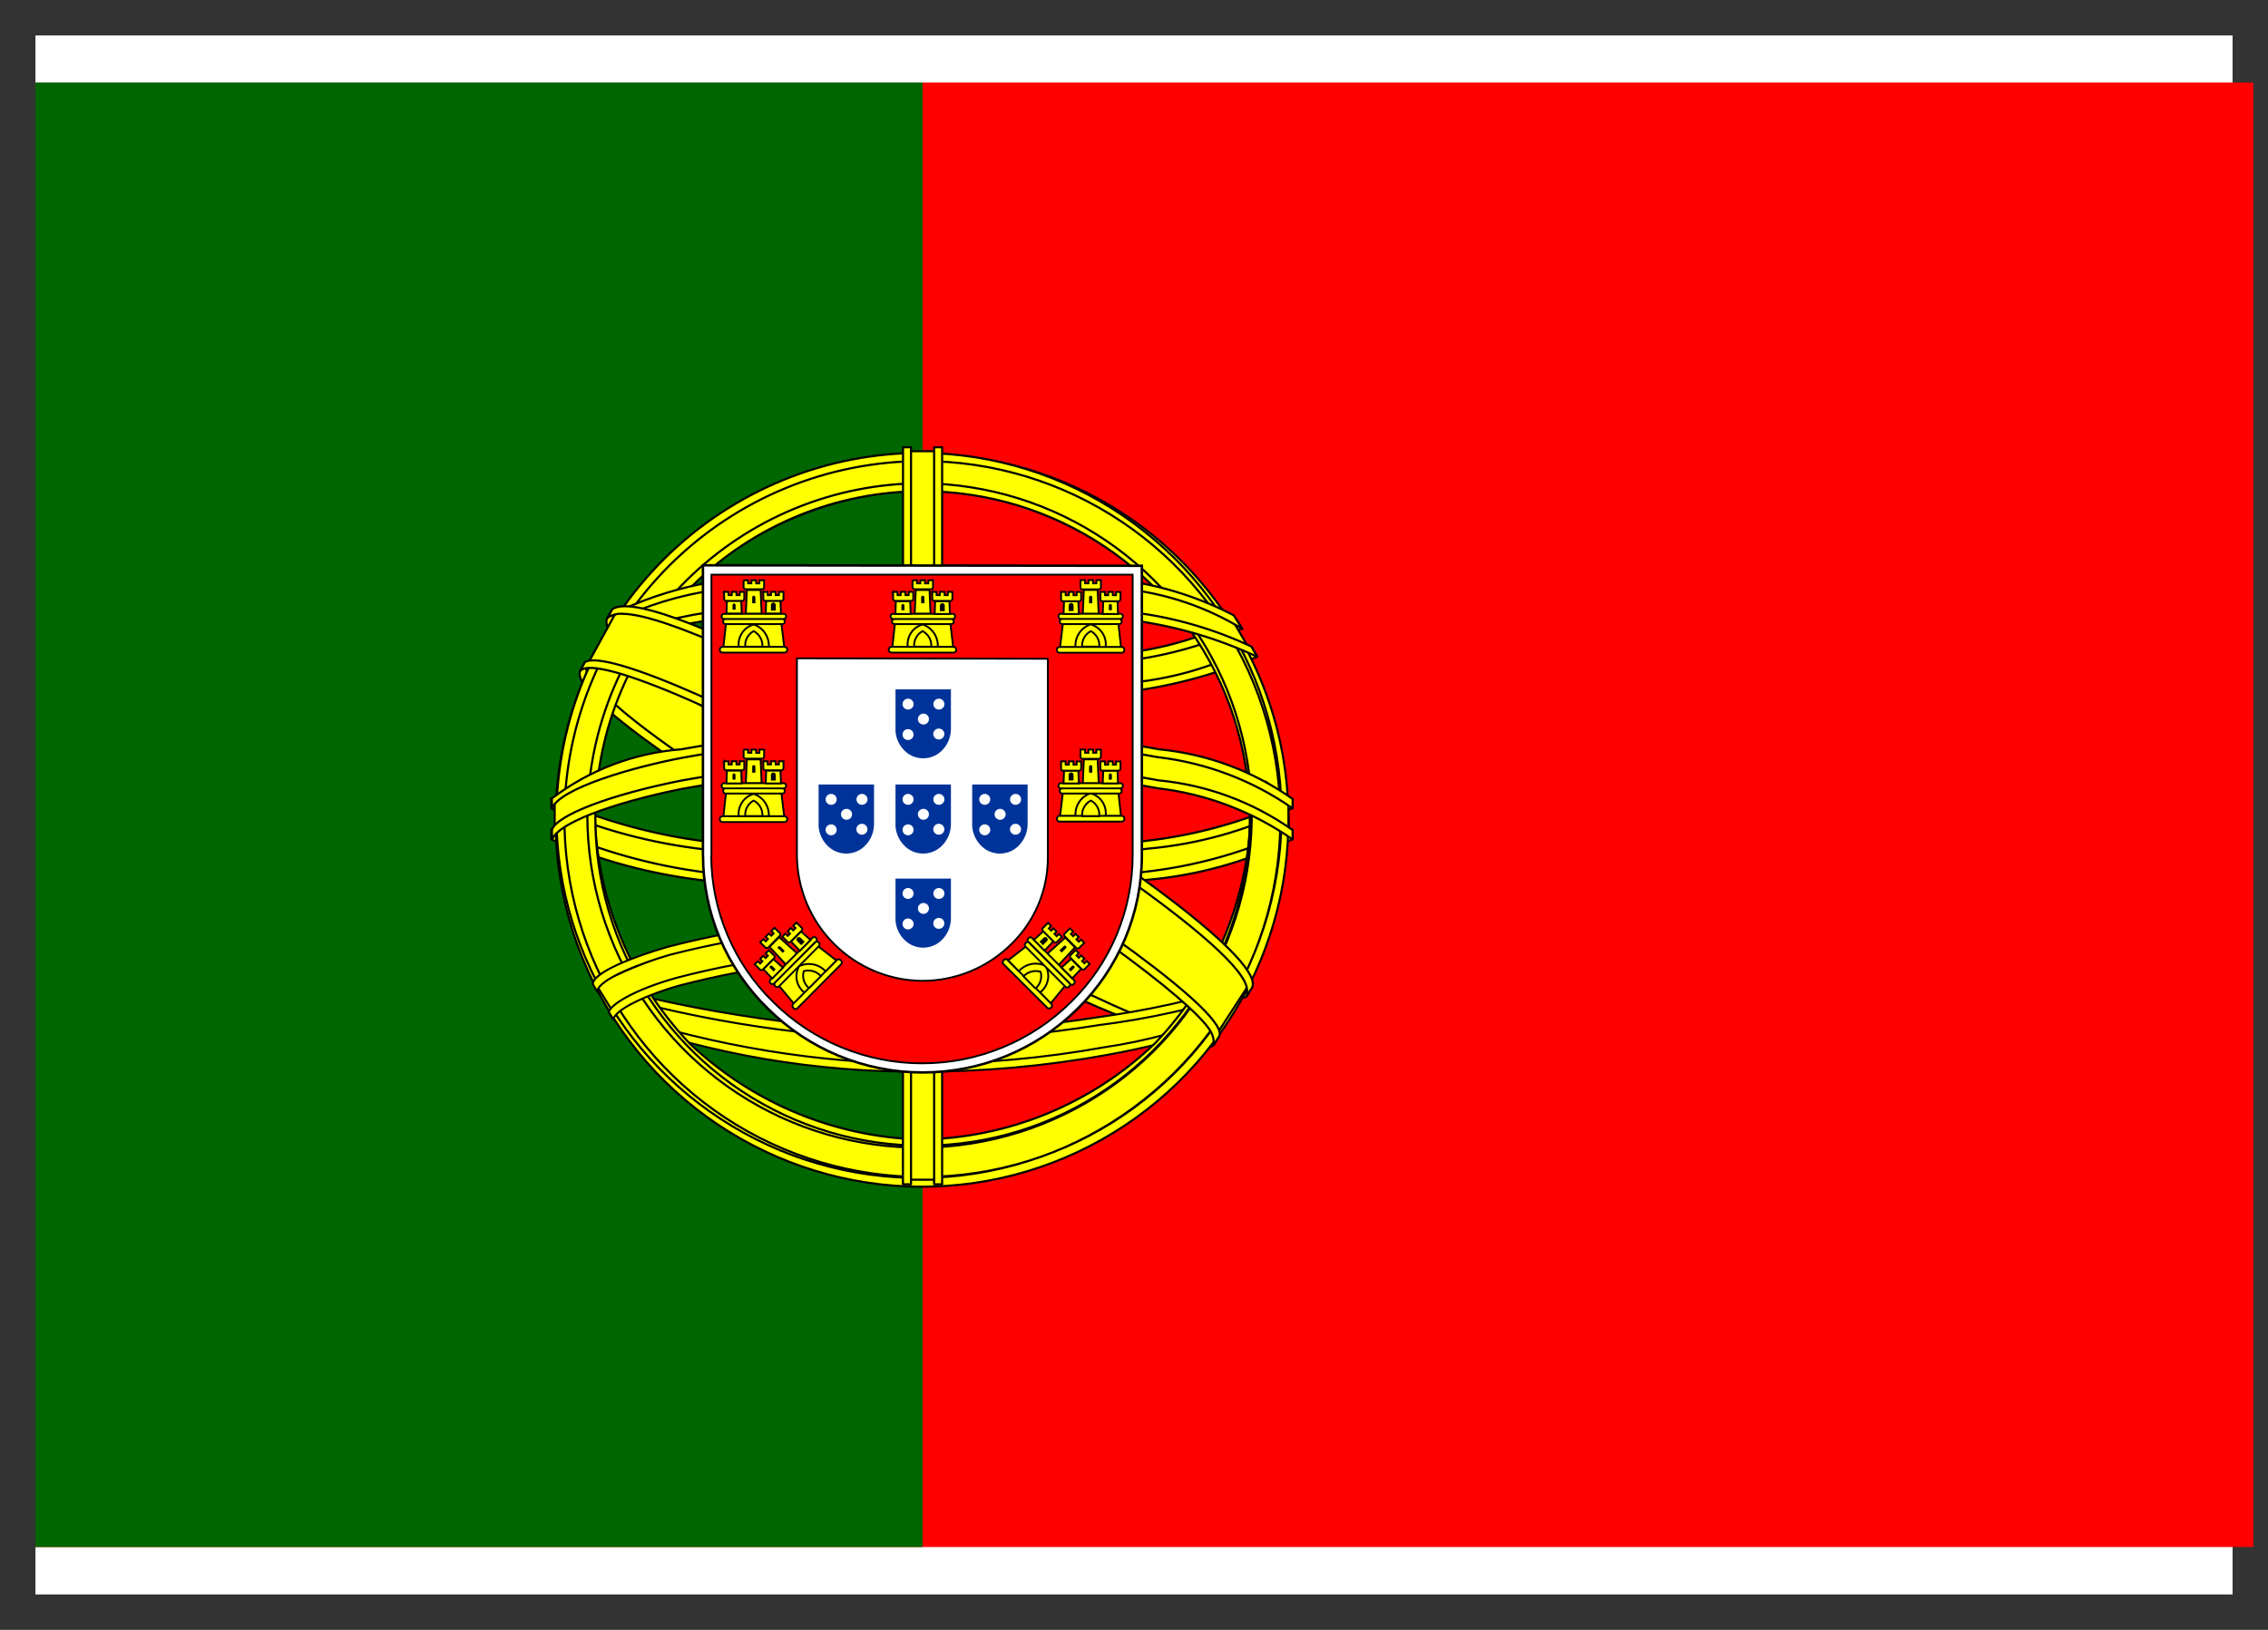 <svg width="32" height="23" viewBox="0 0 32 23" fill="none" xmlns="http://www.w3.org/2000/svg">
<rect x="0" y="0" width="32" height="23" fill="#333333" stroke="none"/>
<g clip-path="url(#clip0_260_913)">
<path d="M0.5 0.5H31.5V22.5H0.5V0.5Z" fill="white"/>
<path d="M0.5 1.164H31.793V21.831H0.5V1.164Z" fill="#FF0000"/>
<path d="M0.5 1.164H13.017V21.831H0.5V1.164Z" fill="#006600"/>
<path fill-rule="evenodd" clip-rule="evenodd" d="M17.097 14.705C15.521 14.658 8.297 10.19 8.247 9.479L8.647 8.82C9.364 9.852 16.747 14.196 17.475 14.042L17.097 14.705Z" fill="#FFFF00" stroke="black" stroke-width="0.03" stroke-linecap="round" stroke-linejoin="round"/>
<path fill-rule="evenodd" clip-rule="evenodd" d="M8.563 8.731C8.422 9.108 10.448 10.349 12.887 11.818C15.326 13.287 17.428 14.195 17.587 14.065C17.613 14.023 17.637 13.98 17.658 13.935C17.629 13.979 17.558 13.992 17.447 13.961C15.875 13.368 14.367 12.614 12.947 11.713C10.81 10.434 8.959 9.256 8.672 8.756C8.65 8.711 8.639 8.66 8.641 8.609H8.632L8.572 8.714L8.563 8.731ZM17.135 14.731C17.108 14.779 17.058 14.781 16.964 14.77C15.377 14.243 13.867 13.508 12.472 12.585C10.008 11.125 7.972 9.794 8.195 9.446L8.255 9.341H8.267C8.067 9.93 12.28 12.316 12.528 12.468C14.965 13.968 17.019 14.837 17.201 14.61L17.135 14.723V14.731Z" fill="#FFFF00" stroke="black" stroke-width="0.03" stroke-linecap="round" stroke-linejoin="round"/>
<path fill-rule="evenodd" clip-rule="evenodd" d="M13.026 9.911C14.6 9.938 16.169 9.716 17.674 9.255L17.428 8.867C16.003 9.326 14.51 9.542 13.013 9.504C10.888 9.485 9.389 9.289 8.637 8.789L8.409 9.203C9.884 9.75 11.455 9.991 13.026 9.911Z" fill="#FFFF00" stroke="black" stroke-width="0.03" stroke-linecap="round" stroke-linejoin="round"/>
<path fill-rule="evenodd" clip-rule="evenodd" d="M17.735 9.269C17.146 9.52 16.525 9.686 15.89 9.764C14.94 9.904 13.981 9.973 13.021 9.97C12.101 9.973 11.182 9.914 10.27 9.794C9.609 9.706 8.961 9.536 8.342 9.288L8.396 9.181C9.005 9.421 9.64 9.589 10.288 9.681C11.191 9.8 12.102 9.858 13.014 9.854C13.97 9.854 14.924 9.783 15.87 9.641C16.495 9.593 17.104 9.42 17.661 9.132L17.739 9.265L17.735 9.269ZM17.524 8.869C16.965 9.121 16.369 9.28 15.76 9.339C14.857 9.467 13.946 9.53 13.034 9.528C12.153 9.535 11.273 9.478 10.401 9.36C9.773 9.288 9.158 9.135 8.57 8.905L8.632 8.805C9.201 9.042 9.803 9.194 10.417 9.256C11.286 9.37 12.161 9.424 13.038 9.418C13.943 9.419 14.848 9.355 15.744 9.227C16.338 9.177 16.917 9.015 17.451 8.75L17.528 8.877L17.524 8.869ZM7.849 11.795C9.503 12.39 11.255 12.661 13.012 12.595C14.769 12.651 16.523 12.394 18.191 11.836L18.166 11.319C17.883 11.757 15.292 12.177 12.992 12.16C11.238 12.242 9.485 11.961 7.845 11.335V11.8" fill="#FFFF00"/>
<path d="M7.849 11.795C9.503 12.39 11.255 12.661 13.012 12.595C14.769 12.651 16.523 12.394 18.191 11.836L18.166 11.319C17.883 11.757 15.292 12.177 12.992 12.16C11.238 12.242 9.485 11.961 7.845 11.335V11.8M17.735 9.269C17.146 9.52 16.525 9.686 15.89 9.764C14.94 9.904 13.981 9.973 13.021 9.97C12.101 9.973 11.182 9.914 10.27 9.794C9.609 9.706 8.961 9.536 8.342 9.288L8.396 9.181C9.005 9.421 9.64 9.589 10.288 9.681C11.191 9.8 12.102 9.858 13.014 9.854C13.97 9.854 14.924 9.783 15.87 9.641C16.495 9.593 17.104 9.42 17.661 9.132L17.739 9.265L17.735 9.269ZM17.524 8.869C16.965 9.121 16.369 9.28 15.76 9.339C14.857 9.467 13.946 9.53 13.034 9.528C12.153 9.535 11.273 9.478 10.401 9.36C9.773 9.288 9.158 9.135 8.57 8.905L8.632 8.805C9.201 9.042 9.803 9.194 10.417 9.256C11.286 9.37 12.161 9.424 13.038 9.418C13.943 9.419 14.848 9.355 15.744 9.227C16.338 9.177 16.917 9.015 17.451 8.75L17.528 8.877L17.524 8.869Z" stroke="black" stroke-width="0.03" stroke-linecap="round" stroke-linejoin="round"/>
<path fill-rule="evenodd" clip-rule="evenodd" d="M18.239 11.717V11.84C17.596 12.159 16.898 12.354 16.182 12.416C15.123 12.568 14.053 12.64 12.982 12.633C11.967 12.64 10.954 12.571 9.949 12.426C9.201 12.341 8.47 12.145 7.779 11.846V11.702C8.474 12.011 9.211 12.216 9.965 12.312C10.964 12.455 11.972 12.524 12.98 12.517C14.043 12.524 15.106 12.452 16.158 12.302C16.877 12.221 17.577 12.023 18.232 11.717H18.239ZM18.239 11.278V11.401C17.596 11.72 16.898 11.915 16.182 11.977C15.123 12.129 14.053 12.201 12.982 12.194C11.967 12.201 10.954 12.132 9.949 11.987C9.201 11.902 8.47 11.707 7.779 11.408V11.266C8.474 11.574 9.211 11.78 9.965 11.875C10.964 12.018 11.972 12.087 12.98 12.08C14.047 12.088 15.113 12.017 16.168 11.866C16.887 11.785 17.587 11.587 18.242 11.281L18.239 11.278ZM13.006 14.616C11.467 14.578 9.939 14.343 8.46 13.916L8.754 14.372C10.127 14.852 11.573 15.086 13.027 15.063C14.465 15.113 15.899 14.881 17.248 14.38L17.548 13.907C16.075 14.357 14.545 14.596 13.004 14.615" fill="#FFFF00"/>
<path d="M13.006 14.616C11.467 14.578 9.939 14.343 8.46 13.916L8.754 14.372C10.127 14.852 11.573 15.086 13.027 15.063C14.465 15.113 15.899 14.881 17.248 14.38L17.548 13.907C16.075 14.357 14.545 14.596 13.004 14.615M18.239 11.717V11.84C17.596 12.159 16.898 12.354 16.182 12.416C15.123 12.568 14.053 12.64 12.982 12.633C11.967 12.64 10.954 12.571 9.949 12.426C9.201 12.341 8.47 12.145 7.779 11.846V11.702C8.474 12.011 9.211 12.216 9.965 12.312C10.964 12.455 11.972 12.524 12.98 12.517C14.043 12.524 15.106 12.452 16.158 12.302C16.877 12.221 17.577 12.023 18.232 11.717H18.239ZM18.239 11.278V11.401C17.596 11.72 16.898 11.915 16.182 11.977C15.123 12.129 14.053 12.201 12.982 12.194C11.967 12.201 10.954 12.132 9.949 11.987C9.201 11.902 8.47 11.707 7.779 11.408V11.266C8.474 11.574 9.211 11.78 9.965 11.875C10.964 12.018 11.972 12.087 12.98 12.08C14.047 12.088 15.113 12.017 16.168 11.866C16.887 11.785 17.587 11.587 18.242 11.281L18.239 11.278Z" stroke="black" stroke-width="0.03" stroke-linecap="round" stroke-linejoin="round"/>
<path fill-rule="evenodd" clip-rule="evenodd" d="M17.362 14.28C17.318 14.346 17.273 14.413 17.227 14.48C16.704 14.651 16.169 14.787 15.627 14.885C14.762 15.043 13.884 15.123 13.005 15.123C11.521 15.133 10.047 14.883 8.65 14.384L8.589 14.284L8.599 14.268L8.699 14.308C10.091 14.765 11.546 15.003 13.012 15.013C13.874 15.009 14.735 14.931 15.583 14.778C16.178 14.69 16.76 14.531 17.318 14.306L17.354 14.286L17.362 14.28ZM17.624 13.852L17.524 14.021C16.867 14.23 16.192 14.379 15.508 14.465C14.689 14.598 13.861 14.667 13.032 14.673C11.475 14.655 9.927 14.426 8.432 13.991L8.374 13.885C9.895 14.297 11.461 14.525 13.037 14.563C13.861 14.551 14.682 14.481 15.496 14.354C16.177 14.26 16.848 14.113 17.505 13.912L17.497 13.902L17.629 13.853L17.624 13.852Z" fill="#FFFF00" stroke="black" stroke-width="0.028" stroke-linecap="round" stroke-linejoin="round"/>
<path fill-rule="evenodd" clip-rule="evenodd" d="M17.65 11.384C17.639 12.626 17.157 13.818 16.301 14.718C15.409 15.577 14.224 16.064 12.986 16.08C11.775 16.045 10.618 15.565 9.737 14.732C8.896 13.85 8.416 12.685 8.391 11.466C8.401 10.808 8.552 10.16 8.833 9.565C9.114 8.969 9.52 8.441 10.022 8.016C10.908 7.296 12.017 6.906 13.158 6.916C13.824 6.948 14.476 7.117 15.073 7.413C15.671 7.71 16.2 8.127 16.627 8.638C17.248 9.424 17.607 10.386 17.651 11.386L17.65 11.384ZM12.999 6.406C14.361 6.4 15.67 6.933 16.64 7.888C17.611 8.844 18.164 10.145 18.178 11.506C18.192 12.531 17.901 13.537 17.342 14.396C16.783 15.256 15.981 15.929 15.038 16.331C14.095 16.734 13.054 16.847 12.047 16.656C11.04 16.465 10.112 15.979 9.381 15.26C8.651 14.541 8.151 13.621 7.945 12.616C7.738 11.612 7.835 10.569 8.223 9.621C8.611 8.672 9.272 7.859 10.122 7.287C10.973 6.715 11.974 6.408 12.999 6.406Z" fill="#FFFF00" stroke="black" stroke-width="0.03" stroke-linecap="round" stroke-linejoin="round"/>
<path fill-rule="evenodd" clip-rule="evenodd" d="M13.014 6.391C14.023 6.4 15.008 6.708 15.843 7.276C16.678 7.844 17.326 8.646 17.706 9.582C18.086 10.517 18.18 11.544 17.977 12.533C17.775 13.523 17.284 14.43 16.567 15.14C15.849 15.851 14.938 16.334 13.947 16.527C12.956 16.721 11.93 16.617 10.998 16.229C10.066 15.84 9.269 15.185 8.709 14.345C8.149 13.505 7.85 12.517 7.85 11.508C7.859 10.145 8.407 8.842 9.375 7.883C10.343 6.924 11.651 6.387 13.014 6.391ZM7.964 11.507C7.954 12.508 8.241 13.489 8.79 14.327C9.339 15.164 10.124 15.819 11.046 16.209C11.968 16.599 12.986 16.707 13.969 16.518C14.952 16.328 15.857 15.851 16.568 15.147C17.28 14.443 17.766 13.543 17.965 12.561C18.164 11.58 18.066 10.562 17.686 9.636C17.305 8.71 16.657 7.918 15.825 7.361C14.993 6.804 14.015 6.506 13.014 6.507C11.682 6.506 10.405 7.03 9.458 7.967C8.512 8.904 7.975 10.176 7.963 11.508L7.964 11.507Z" fill="#FFFF00" stroke="black" stroke-width="0.03" stroke-linecap="round" stroke-linejoin="round"/>
<path fill-rule="evenodd" clip-rule="evenodd" d="M13.017 6.82C13.942 6.829 14.844 7.111 15.609 7.631C16.375 8.151 16.968 8.886 17.317 9.743C17.665 10.601 17.751 11.542 17.566 12.448C17.38 13.354 16.93 14.186 16.273 14.837C15.616 15.488 14.78 15.93 13.872 16.107C12.964 16.285 12.024 16.189 11.17 15.833C10.316 15.477 9.587 14.876 9.074 14.106C8.561 13.336 8.287 12.431 8.287 11.506C8.298 10.259 8.801 9.067 9.687 8.189C10.573 7.312 11.77 6.819 13.017 6.82ZM8.4 11.506C8.392 12.421 8.655 13.318 9.157 14.083C9.659 14.848 10.377 15.446 11.22 15.802C12.063 16.159 12.993 16.256 13.891 16.083C14.79 15.909 15.616 15.473 16.266 14.829C16.916 14.185 17.36 13.363 17.542 12.466C17.724 11.569 17.635 10.639 17.287 9.793C16.939 8.946 16.347 8.223 15.587 7.713C14.826 7.204 13.932 6.932 13.017 6.932C11.8 6.931 10.631 7.412 9.767 8.268C8.902 9.125 8.411 10.289 8.4 11.506Z" fill="#FFFF00" stroke="black" stroke-width="0.03" stroke-linecap="round" stroke-linejoin="round"/>
<path fill-rule="evenodd" clip-rule="evenodd" d="M13.225 6.367H12.782V16.647H13.226L13.225 6.367Z" fill="#FFFF00" stroke="black" stroke-width="0.03" stroke-linecap="round" stroke-linejoin="round"/>
<path fill-rule="evenodd" clip-rule="evenodd" d="M13.18 6.312H13.293V16.712H13.18V6.312ZM12.741 6.312H12.854V16.712H12.74L12.741 6.312Z" fill="#FFFF00" stroke="black" stroke-width="0.03" stroke-linecap="round" stroke-linejoin="round"/>
<path fill-rule="evenodd" clip-rule="evenodd" d="M18.179 11.704V11.325L17.868 11.036L16.094 10.568L13.538 10.312L10.461 10.467L8.268 10.985L7.826 11.309V11.688L8.946 11.188L11.606 10.775H14.168L16.046 10.982L17.346 11.293L18.179 11.704Z" fill="#FFFF00" stroke="black" stroke-width="0.03" stroke-linecap="round" stroke-linejoin="round"/>
<path fill-rule="evenodd" clip-rule="evenodd" d="M13.014 10.713C14.135 10.709 15.253 10.81 16.355 11.013C17.033 11.078 17.682 11.32 18.238 11.713V11.846C17.674 11.452 17.021 11.204 16.338 11.124C15.243 10.924 14.132 10.826 13.018 10.831C11.882 10.828 10.747 10.928 9.629 11.131C8.893 11.276 7.91 11.563 7.788 11.847V11.708C7.855 11.508 8.588 11.218 9.613 11.015C10.737 10.811 11.877 10.711 13.019 10.715L13.014 10.713ZM13.014 10.274C14.135 10.27 15.253 10.371 16.355 10.574C17.033 10.639 17.682 10.881 18.238 11.274V11.407C17.674 11.013 17.021 10.765 16.338 10.685C15.243 10.485 14.132 10.387 13.018 10.392C11.883 10.389 10.751 10.489 9.634 10.692C8.923 10.826 7.901 11.124 7.787 11.408V11.267C8.316 10.865 8.95 10.624 9.612 10.574C10.736 10.37 11.876 10.27 13.018 10.274H13.014ZM12.99 8.037C14.474 7.964 15.958 8.186 17.355 8.692L17.635 9.171C16.152 8.626 14.57 8.397 12.993 8.5C11.429 8.425 9.866 8.66 8.393 9.193L8.727 8.64C10.099 8.181 11.544 7.978 12.989 8.04" fill="#FFFF00"/>
<path d="M12.99 8.037C14.474 7.964 15.958 8.186 17.355 8.692L17.635 9.171C16.152 8.626 14.57 8.397 12.993 8.5C11.429 8.425 9.866 8.66 8.393 9.193L8.727 8.64C10.099 8.181 11.544 7.978 12.989 8.04M13.014 10.713C14.135 10.709 15.253 10.81 16.355 11.013C17.033 11.078 17.682 11.32 18.238 11.713V11.846C17.674 11.452 17.021 11.204 16.338 11.124C15.243 10.924 14.132 10.826 13.018 10.831C11.882 10.828 10.747 10.928 9.629 11.131C8.893 11.276 7.91 11.563 7.788 11.847V11.708C7.855 11.508 8.588 11.218 9.613 11.015C10.737 10.811 11.877 10.711 13.019 10.715L13.014 10.713ZM13.014 10.274C14.135 10.27 15.253 10.371 16.355 10.574C17.033 10.639 17.682 10.881 18.238 11.274V11.407C17.674 11.013 17.021 10.765 16.338 10.685C15.243 10.485 14.132 10.387 13.018 10.392C11.883 10.389 10.751 10.489 9.634 10.692C8.923 10.826 7.901 11.124 7.787 11.408V11.267C8.316 10.865 8.95 10.624 9.612 10.574C10.736 10.37 11.876 10.27 13.018 10.274H13.014Z" stroke="black" stroke-width="0.03" stroke-linecap="round" stroke-linejoin="round"/>
<path fill-rule="evenodd" clip-rule="evenodd" d="M13.015 8.436C14.019 8.42 15.023 8.49 16.015 8.645C16.583 8.718 17.137 8.88 17.655 9.123L17.738 9.268C17.188 9.011 16.601 8.839 15.999 8.756C15.013 8.602 14.014 8.535 13.016 8.556C12.005 8.535 10.993 8.602 9.993 8.756C9.428 8.835 8.879 9.004 8.366 9.256L8.447 9.103C8.931 8.876 9.445 8.722 9.973 8.644C10.981 8.489 12.001 8.419 13.02 8.437L13.015 8.436ZM13.015 7.998C13.983 7.983 14.951 8.05 15.907 8.198C16.431 8.275 16.938 8.439 17.407 8.683L17.528 8.874C17.021 8.565 16.451 8.372 15.86 8.311C14.919 8.172 13.969 8.105 13.017 8.111C12.044 8.101 11.071 8.172 10.109 8.323C9.607 8.393 9.119 8.541 8.664 8.764L8.773 8.605C9.194 8.414 9.637 8.279 10.093 8.205C11.061 8.053 12.04 7.982 13.019 7.993L13.015 7.998ZM15.58 13.636C14.733 13.491 13.873 13.426 13.013 13.443C9.813 13.48 8.776 14.095 8.649 14.281L8.41 13.894C9.84 13.18 11.438 12.876 13.03 13.014C13.959 13.015 14.885 13.094 15.8 13.251L15.579 13.637" fill="#FFFF00"/>
<path d="M15.58 13.636C14.733 13.491 13.873 13.426 13.013 13.443C9.813 13.48 8.776 14.095 8.649 14.281L8.41 13.894C9.84 13.18 11.438 12.876 13.03 13.014C13.959 13.015 14.885 13.094 15.8 13.251L15.579 13.637M13.015 8.436C14.019 8.42 15.023 8.49 16.015 8.645C16.583 8.718 17.137 8.88 17.655 9.123L17.738 9.268C17.188 9.011 16.601 8.839 15.999 8.756C15.013 8.602 14.014 8.535 13.016 8.556C12.005 8.535 10.993 8.602 9.993 8.756C9.428 8.835 8.879 9.004 8.366 9.256L8.447 9.103C8.931 8.876 9.445 8.722 9.973 8.644C10.981 8.489 12.001 8.419 13.02 8.437L13.015 8.436ZM13.015 7.998C13.983 7.983 14.951 8.05 15.907 8.198C16.431 8.275 16.938 8.439 17.407 8.683L17.528 8.874C17.021 8.565 16.451 8.372 15.86 8.311C14.919 8.172 13.969 8.105 13.017 8.111C12.044 8.101 11.071 8.172 10.109 8.323C9.607 8.393 9.119 8.541 8.664 8.764L8.773 8.605C9.194 8.414 9.637 8.279 10.093 8.205C11.061 8.053 12.04 7.982 13.019 7.993L13.015 7.998Z" stroke="black" stroke-width="0.03" stroke-linecap="round" stroke-linejoin="round"/>
<path fill-rule="evenodd" clip-rule="evenodd" d="M12.995 13.39C13.869 13.385 14.742 13.454 15.604 13.596L15.543 13.703C14.703 13.559 13.851 13.494 12.998 13.509C11.846 13.483 10.695 13.617 9.58 13.909C9.252 14 8.708 14.209 8.652 14.382L8.591 14.282C8.609 14.182 8.937 13.968 9.551 13.797C10.675 13.504 11.834 13.37 12.994 13.397L12.995 13.39ZM13.035 12.946C13.974 12.944 14.911 13.025 15.835 13.187L15.771 13.298C14.869 13.134 13.954 13.055 13.037 13.062C11.829 13.034 10.624 13.173 9.453 13.473C9.084 13.58 8.447 13.81 8.425 13.992L8.364 13.885C8.378 13.719 8.929 13.503 9.426 13.36C10.604 13.056 11.818 12.915 13.034 12.941L13.035 12.946Z" fill="#FFFF00" stroke="black" stroke-width="0.028" stroke-linecap="round" stroke-linejoin="round"/>
<path fill-rule="evenodd" clip-rule="evenodd" d="M17.585 13.95L17.201 14.542L16.095 13.569L13.226 11.657L9.992 9.901L8.313 9.332L8.673 8.675L8.795 8.609L9.836 8.869L13.274 10.624L15.255 11.864L16.924 13.052L17.602 13.827L17.585 13.95Z" fill="#FFFF00" stroke="black" stroke-width="0.03" stroke-linecap="round" stroke-linejoin="round"/>
<path fill-rule="evenodd" clip-rule="evenodd" d="M8.253 9.345C8.547 9.145 10.713 10.102 12.976 11.455C15.241 12.808 17.392 14.344 17.198 14.631L17.134 14.731L17.105 14.754C17.111 14.754 17.145 14.71 17.105 14.604C17.006 14.29 15.479 13.08 12.938 11.561C10.459 10.098 8.394 9.217 8.188 9.467L8.253 9.344V9.345ZM17.665 13.94C17.851 13.576 15.844 12.078 13.354 10.619C10.809 9.19 8.972 8.348 8.638 8.599L8.564 8.733C8.564 8.74 8.564 8.724 8.582 8.712C8.644 8.672 8.718 8.655 8.79 8.662C9.367 8.671 11.015 9.422 13.329 10.735C14.341 11.32 17.608 13.395 17.596 13.979C17.596 14.029 17.596 14.039 17.581 14.064L17.665 13.94Z" fill="#FFFF00" stroke="black" stroke-width="0.03" stroke-linecap="round" stroke-linejoin="round"/>
<path d="M9.919 12.071C9.919 12.473 10 12.87 10.156 13.241C10.313 13.611 10.541 13.947 10.829 14.228C11.409 14.807 12.194 15.133 13.013 15.134C13.832 15.136 14.619 14.814 15.201 14.238C15.489 13.955 15.717 13.619 15.874 13.247C16.03 12.876 16.111 12.477 16.111 12.074V7.984L9.918 7.977V12.077L9.919 12.071Z" fill="white" stroke="black" stroke-width="0.035"/>
<path d="M10.035 12.074C10.036 12.46 10.114 12.841 10.265 13.196C10.415 13.551 10.634 13.872 10.91 14.141C11.469 14.695 12.224 15.005 13.01 15.005C13.797 15.005 14.551 14.695 15.11 14.141C15.386 13.872 15.604 13.55 15.754 13.195C15.903 12.839 15.981 12.458 15.981 12.072V8.109H10.038V12.074M14.785 9.297V12.09C14.785 12.164 14.781 12.237 14.772 12.309C14.724 12.697 14.545 13.056 14.264 13.327C13.93 13.657 13.479 13.842 13.01 13.841C12.544 13.837 12.099 13.65 11.769 13.321C11.439 12.993 11.251 12.548 11.244 12.082V9.29L14.787 9.296L14.785 9.297Z" fill="#FF0000"/>
<path d="M10.035 12.074C10.036 12.46 10.114 12.841 10.265 13.196C10.415 13.551 10.634 13.872 10.91 14.141C11.469 14.695 12.224 15.005 13.01 15.005C13.797 15.005 14.551 14.695 15.11 14.141C15.386 13.872 15.604 13.55 15.754 13.195C15.903 12.839 15.981 12.458 15.981 12.072V8.109H10.038V12.074M14.785 9.297V12.09C14.785 12.164 14.781 12.237 14.772 12.309C14.724 12.697 14.545 13.056 14.264 13.327C13.93 13.657 13.479 13.842 13.01 13.841C12.544 13.837 12.099 13.65 11.769 13.321C11.439 12.993 11.251 12.548 11.244 12.082V9.29L14.787 9.296L14.785 9.297Z" stroke="black" stroke-width="0.026"/>
<path d="M10.419 9.143C10.414 9.069 10.431 8.996 10.469 8.932C10.508 8.869 10.564 8.819 10.632 8.789C10.702 8.817 10.761 8.867 10.8 8.931C10.84 8.995 10.858 9.07 10.852 9.145H10.419" fill="#FFFF00"/>
<path d="M10.243 8.799L10.207 9.127H10.423C10.415 9.058 10.432 8.988 10.471 8.93C10.51 8.872 10.568 8.83 10.635 8.812C10.7 8.834 10.756 8.877 10.794 8.934C10.832 8.991 10.851 9.058 10.848 9.127H11.064L11.025 8.797H10.242L10.243 8.799ZM10.19 9.128H11.074C11.084 9.129 11.092 9.134 11.099 9.142C11.105 9.149 11.108 9.159 11.108 9.168C11.108 9.178 11.105 9.188 11.099 9.195C11.092 9.202 11.084 9.207 11.074 9.209H10.19C10.18 9.207 10.171 9.202 10.165 9.195C10.159 9.188 10.155 9.178 10.155 9.168C10.155 9.159 10.159 9.149 10.165 9.142C10.171 9.134 10.18 9.129 10.19 9.128Z" fill="#FFFF00" stroke="black" stroke-width="0.026"/>
<path d="M10.515 9.126C10.511 9.081 10.52 9.037 10.541 8.998C10.562 8.959 10.595 8.927 10.634 8.906C10.673 8.927 10.706 8.959 10.728 8.998C10.75 9.037 10.76 9.081 10.757 9.126H10.515ZM10.215 8.662H11.062C11.07 8.663 11.078 8.667 11.084 8.674C11.089 8.681 11.092 8.689 11.092 8.698C11.092 8.707 11.089 8.715 11.084 8.722C11.078 8.729 11.07 8.733 11.062 8.735H10.212C10.203 8.733 10.195 8.729 10.189 8.722C10.184 8.715 10.181 8.707 10.181 8.698C10.181 8.689 10.184 8.681 10.189 8.674C10.195 8.667 10.203 8.663 10.212 8.662H10.215ZM10.233 8.735H11.043C11.051 8.736 11.059 8.74 11.065 8.747C11.07 8.754 11.073 8.762 11.073 8.771C11.073 8.78 11.07 8.788 11.065 8.795C11.059 8.802 11.051 8.806 11.043 8.807H10.233C10.224 8.806 10.216 8.802 10.21 8.795C10.205 8.788 10.202 8.78 10.202 8.771C10.202 8.762 10.205 8.754 10.21 8.747C10.216 8.74 10.224 8.736 10.233 8.735ZM10.491 8.188H10.555V8.232H10.602V8.188H10.668V8.233H10.715V8.188H10.781V8.287C10.781 8.291 10.78 8.295 10.778 8.298C10.777 8.302 10.775 8.305 10.772 8.307C10.769 8.31 10.766 8.312 10.762 8.313C10.759 8.314 10.755 8.315 10.752 8.315H10.522C10.514 8.315 10.507 8.312 10.501 8.307C10.495 8.302 10.492 8.295 10.492 8.287V8.188H10.491ZM10.732 8.326L10.746 8.659H10.523L10.538 8.326H10.738" fill="#FFFF00"/>
<path d="M10.732 8.326L10.746 8.659H10.523L10.538 8.326H10.738M10.515 9.126C10.511 9.081 10.52 9.037 10.541 8.998C10.562 8.959 10.595 8.927 10.634 8.906C10.673 8.927 10.706 8.959 10.728 8.998C10.75 9.037 10.76 9.081 10.757 9.126H10.515ZM10.215 8.662H11.062C11.07 8.663 11.078 8.667 11.084 8.674C11.089 8.681 11.092 8.689 11.092 8.698C11.092 8.707 11.089 8.715 11.084 8.722C11.078 8.729 11.07 8.733 11.062 8.735H10.212C10.203 8.733 10.195 8.729 10.189 8.722C10.184 8.715 10.181 8.707 10.181 8.698C10.181 8.689 10.184 8.681 10.189 8.674C10.195 8.667 10.203 8.663 10.212 8.662H10.215ZM10.233 8.735H11.043C11.051 8.736 11.059 8.74 11.065 8.747C11.07 8.754 11.073 8.762 11.073 8.771C11.073 8.78 11.07 8.788 11.065 8.795C11.059 8.802 11.051 8.806 11.043 8.807H10.233C10.224 8.806 10.216 8.802 10.21 8.795C10.205 8.788 10.202 8.78 10.202 8.771C10.202 8.762 10.205 8.754 10.21 8.747C10.216 8.74 10.224 8.736 10.233 8.735ZM10.491 8.188H10.555V8.232H10.602V8.188H10.668V8.233H10.715V8.188H10.781V8.287C10.781 8.291 10.78 8.295 10.778 8.298C10.777 8.302 10.775 8.305 10.772 8.307C10.769 8.31 10.766 8.312 10.762 8.313C10.759 8.314 10.755 8.315 10.752 8.315H10.522C10.514 8.315 10.507 8.312 10.501 8.307C10.495 8.302 10.492 8.295 10.492 8.287V8.188H10.491Z" stroke="black" stroke-width="0.026"/>
<path d="M10.458 8.477L10.465 8.657H10.25L10.256 8.477H10.456H10.458Z" fill="#FFFF00" stroke="black" stroke-width="0.026"/>
<path d="M11.012 8.477L11.019 8.657H10.804L10.81 8.477H11.01H11.012Z" fill="#FFFF00" stroke="black" stroke-width="0.026"/>
<path d="M10.216 8.353H10.279V8.398H10.325V8.352H10.391V8.398H10.437V8.352H10.501V8.452C10.501 8.455 10.5 8.459 10.499 8.462C10.497 8.465 10.495 8.469 10.493 8.471C10.49 8.474 10.487 8.476 10.483 8.477C10.48 8.478 10.476 8.479 10.473 8.479H10.246C10.239 8.479 10.231 8.476 10.226 8.471C10.221 8.466 10.217 8.459 10.217 8.452V8.352L10.216 8.353Z" fill="#FFFF00" stroke="black" stroke-width="0.026"/>
<path d="M10.769 8.353H10.832V8.398H10.878V8.352H10.944V8.398H10.99V8.352H11.054V8.452C11.054 8.455 11.053 8.459 11.051 8.462C11.05 8.465 11.048 8.469 11.045 8.471C11.043 8.474 11.04 8.476 11.036 8.477C11.033 8.478 11.029 8.479 11.026 8.479H10.799C10.791 8.479 10.784 8.476 10.779 8.471C10.773 8.466 10.77 8.459 10.77 8.452V8.352L10.769 8.353Z" fill="#FFFF00" stroke="black" stroke-width="0.026"/>
<path d="M10.613 8.434C10.612 8.431 10.612 8.427 10.613 8.424C10.614 8.421 10.615 8.417 10.617 8.415C10.62 8.412 10.622 8.41 10.625 8.408C10.629 8.407 10.632 8.406 10.635 8.406C10.639 8.406 10.642 8.407 10.645 8.408C10.648 8.41 10.651 8.412 10.653 8.415C10.655 8.417 10.657 8.421 10.658 8.424C10.659 8.427 10.659 8.431 10.658 8.434V8.513H10.613V8.434Z" fill="black"/>
<path d="M10.335 8.542C10.335 8.539 10.335 8.536 10.336 8.533C10.336 8.529 10.338 8.526 10.34 8.524C10.342 8.521 10.345 8.519 10.348 8.518C10.35 8.516 10.354 8.516 10.357 8.516C10.36 8.516 10.364 8.516 10.367 8.518C10.369 8.519 10.372 8.521 10.374 8.524C10.376 8.526 10.378 8.529 10.378 8.533C10.379 8.536 10.379 8.539 10.379 8.542V8.603H10.335V8.542Z" fill="black"/>
<path d="M10.89 8.542C10.889 8.539 10.889 8.536 10.89 8.533C10.891 8.529 10.893 8.526 10.895 8.524C10.897 8.521 10.899 8.519 10.902 8.518C10.905 8.516 10.908 8.516 10.912 8.516C10.915 8.516 10.918 8.516 10.921 8.518C10.924 8.519 10.927 8.521 10.929 8.524C10.931 8.526 10.932 8.529 10.933 8.533C10.934 8.536 10.934 8.539 10.933 8.542V8.603H10.89V8.542Z" fill="black" stroke="black" stroke-width="0.026"/>
<path d="M10.419 11.534C10.414 11.46 10.431 11.386 10.469 11.323C10.508 11.26 10.564 11.21 10.632 11.18C10.702 11.208 10.761 11.258 10.8 11.322C10.84 11.386 10.858 11.461 10.852 11.536H10.419" fill="#FFFF00"/>
<path d="M10.243 11.19L10.207 11.518H10.423C10.415 11.448 10.432 11.379 10.471 11.321C10.51 11.263 10.568 11.221 10.635 11.203C10.7 11.225 10.756 11.268 10.794 11.324C10.832 11.381 10.851 11.449 10.848 11.518H11.064L11.025 11.188H10.242L10.243 11.19ZM10.19 11.518H11.074C11.084 11.52 11.092 11.525 11.099 11.532C11.105 11.54 11.108 11.549 11.108 11.559C11.108 11.569 11.105 11.578 11.099 11.586C11.092 11.593 11.084 11.598 11.074 11.6H10.19C10.18 11.598 10.171 11.593 10.165 11.586C10.159 11.578 10.155 11.569 10.155 11.559C10.155 11.549 10.159 11.54 10.165 11.532C10.171 11.525 10.18 11.52 10.19 11.518Z" fill="#FFFF00" stroke="black" stroke-width="0.026"/>
<path d="M10.515 11.516C10.511 11.472 10.52 11.428 10.541 11.389C10.562 11.35 10.595 11.318 10.634 11.297C10.673 11.318 10.706 11.349 10.728 11.388C10.75 11.427 10.76 11.472 10.757 11.516H10.515ZM10.215 11.052H11.062C11.07 11.054 11.078 11.058 11.084 11.065C11.089 11.071 11.092 11.08 11.092 11.089C11.092 11.097 11.089 11.106 11.084 11.113C11.078 11.119 11.07 11.124 11.062 11.125H10.212C10.203 11.124 10.195 11.119 10.189 11.113C10.184 11.106 10.181 11.097 10.181 11.089C10.181 11.08 10.184 11.071 10.189 11.065C10.195 11.058 10.203 11.054 10.212 11.052H10.215ZM10.233 11.125H11.043C11.051 11.127 11.059 11.131 11.065 11.138C11.07 11.144 11.073 11.153 11.073 11.162C11.073 11.17 11.07 11.179 11.065 11.185C11.059 11.192 11.051 11.197 11.043 11.198H10.233C10.224 11.197 10.216 11.192 10.21 11.185C10.205 11.179 10.202 11.17 10.202 11.162C10.202 11.153 10.205 11.144 10.21 11.138C10.216 11.131 10.224 11.127 10.233 11.125ZM10.491 10.578H10.555V10.623H10.602V10.578H10.668V10.624H10.715V10.578H10.781V10.678C10.781 10.682 10.78 10.685 10.778 10.689C10.777 10.692 10.775 10.695 10.772 10.698C10.769 10.7 10.766 10.702 10.762 10.704C10.759 10.705 10.755 10.705 10.752 10.705H10.522C10.514 10.705 10.507 10.703 10.501 10.698C10.495 10.693 10.492 10.686 10.492 10.678V10.578H10.491ZM10.732 10.717L10.746 11.05H10.523L10.538 10.717H10.738" fill="#FFFF00"/>
<path d="M10.732 10.717L10.746 11.05H10.523L10.538 10.717H10.738M10.515 11.516C10.511 11.472 10.52 11.428 10.541 11.389C10.562 11.35 10.595 11.318 10.634 11.297C10.673 11.318 10.706 11.349 10.728 11.388C10.75 11.427 10.76 11.472 10.757 11.516H10.515ZM10.215 11.052H11.062C11.07 11.054 11.078 11.058 11.084 11.065C11.089 11.071 11.092 11.08 11.092 11.089C11.092 11.097 11.089 11.106 11.084 11.113C11.078 11.119 11.07 11.124 11.062 11.125H10.212C10.203 11.124 10.195 11.119 10.189 11.113C10.184 11.106 10.181 11.097 10.181 11.089C10.181 11.08 10.184 11.071 10.189 11.065C10.195 11.058 10.203 11.054 10.212 11.052H10.215ZM10.233 11.125H11.043C11.051 11.127 11.059 11.131 11.065 11.138C11.07 11.144 11.073 11.153 11.073 11.162C11.073 11.17 11.07 11.179 11.065 11.185C11.059 11.192 11.051 11.197 11.043 11.198H10.233C10.224 11.197 10.216 11.192 10.21 11.185C10.205 11.179 10.202 11.17 10.202 11.162C10.202 11.153 10.205 11.144 10.21 11.138C10.216 11.131 10.224 11.127 10.233 11.125ZM10.491 10.578H10.555V10.623H10.602V10.578H10.668V10.624H10.715V10.578H10.781V10.678C10.781 10.682 10.78 10.685 10.778 10.689C10.777 10.692 10.775 10.695 10.772 10.698C10.769 10.7 10.766 10.702 10.762 10.704C10.759 10.705 10.755 10.705 10.752 10.705H10.522C10.514 10.705 10.507 10.703 10.501 10.698C10.495 10.693 10.492 10.686 10.492 10.678V10.578H10.491Z" stroke="black" stroke-width="0.026"/>
<path d="M10.458 10.875L10.465 11.055H10.25L10.256 10.875H10.456H10.458Z" fill="#FFFF00" stroke="black" stroke-width="0.026"/>
<path d="M11.012 10.875L11.019 11.055H10.804L10.81 10.875H11.01H11.012Z" fill="#FFFF00" stroke="black" stroke-width="0.026"/>
<path d="M10.216 10.743H10.279V10.788H10.325V10.742H10.391V10.788H10.437V10.742H10.501V10.842C10.501 10.846 10.5 10.849 10.499 10.853C10.497 10.856 10.495 10.859 10.493 10.862C10.49 10.864 10.487 10.866 10.483 10.867C10.48 10.869 10.476 10.869 10.473 10.869H10.246C10.239 10.869 10.231 10.866 10.226 10.861C10.221 10.856 10.217 10.85 10.217 10.842V10.742L10.216 10.743Z" fill="#FFFF00" stroke="black" stroke-width="0.026"/>
<path d="M10.769 10.743H10.832V10.788H10.878V10.742H10.944V10.788H10.99V10.742H11.054V10.842C11.054 10.846 11.053 10.849 11.051 10.853C11.05 10.856 11.048 10.859 11.045 10.862C11.043 10.864 11.04 10.866 11.036 10.867C11.033 10.869 11.029 10.869 11.026 10.869H10.799C10.791 10.869 10.784 10.866 10.779 10.861C10.773 10.856 10.77 10.85 10.77 10.842V10.742L10.769 10.743Z" fill="#FFFF00" stroke="black" stroke-width="0.026"/>
<path d="M10.613 10.825C10.612 10.821 10.612 10.818 10.613 10.815C10.614 10.811 10.615 10.808 10.617 10.805C10.62 10.803 10.622 10.801 10.625 10.799C10.629 10.798 10.632 10.797 10.635 10.797C10.639 10.797 10.642 10.798 10.645 10.799C10.648 10.801 10.651 10.803 10.653 10.805C10.655 10.808 10.657 10.811 10.658 10.815C10.659 10.818 10.659 10.821 10.658 10.825V10.904H10.613V10.825Z" fill="black"/>
<path d="M10.335 10.941C10.334 10.938 10.334 10.934 10.335 10.931C10.335 10.928 10.337 10.925 10.339 10.922C10.341 10.92 10.344 10.918 10.347 10.916C10.35 10.915 10.353 10.914 10.356 10.914C10.359 10.914 10.363 10.915 10.366 10.916C10.368 10.918 10.371 10.92 10.373 10.922C10.375 10.925 10.377 10.928 10.377 10.931C10.378 10.934 10.378 10.938 10.377 10.941V11.002H10.335V10.941Z" fill="black"/>
<path d="M10.89 10.941C10.889 10.938 10.889 10.934 10.89 10.931C10.891 10.928 10.893 10.925 10.895 10.922C10.897 10.92 10.899 10.918 10.902 10.916C10.905 10.915 10.908 10.914 10.912 10.914C10.915 10.914 10.918 10.915 10.921 10.916C10.924 10.918 10.927 10.92 10.929 10.922C10.931 10.925 10.932 10.928 10.933 10.931C10.934 10.934 10.934 10.938 10.933 10.941V11.002H10.89V10.941Z" fill="black" stroke="black" stroke-width="0.026"/>
<path d="M11.361 14.03C11.305 13.982 11.265 13.918 11.246 13.847C11.228 13.776 11.232 13.7 11.258 13.631C11.328 13.602 11.405 13.596 11.479 13.614C11.552 13.631 11.618 13.671 11.668 13.728L11.364 14.034" fill="#FFFF00"/>
<path d="M10.986 13.904L11.198 14.159L11.35 14.006C11.295 13.964 11.257 13.903 11.243 13.835C11.229 13.767 11.24 13.696 11.274 13.635C11.336 13.605 11.406 13.596 11.474 13.609C11.542 13.622 11.604 13.657 11.65 13.708L11.802 13.555L11.539 13.35L10.986 13.904ZM11.189 14.169L11.809 13.545C11.813 13.542 11.818 13.539 11.823 13.538C11.828 13.537 11.833 13.536 11.838 13.537C11.844 13.538 11.849 13.54 11.853 13.543C11.857 13.545 11.861 13.549 11.864 13.553C11.868 13.556 11.871 13.56 11.873 13.565C11.876 13.569 11.877 13.574 11.877 13.579C11.878 13.584 11.877 13.588 11.876 13.593C11.874 13.598 11.872 13.602 11.869 13.606L11.249 14.23C11.245 14.233 11.24 14.236 11.235 14.237C11.23 14.239 11.224 14.239 11.219 14.238C11.214 14.237 11.209 14.235 11.205 14.233C11.2 14.23 11.196 14.226 11.193 14.222C11.19 14.219 11.187 14.215 11.184 14.21C11.182 14.206 11.181 14.201 11.18 14.197C11.18 14.192 11.181 14.187 11.182 14.182C11.184 14.178 11.186 14.173 11.189 14.169Z" fill="#FFFF00" stroke="black" stroke-width="0.026"/>
<path d="M11.413 13.942C11.379 13.914 11.354 13.876 11.341 13.834C11.328 13.792 11.328 13.747 11.34 13.704C11.383 13.692 11.429 13.692 11.471 13.704C11.514 13.717 11.553 13.741 11.582 13.775L11.415 13.943M10.868 13.828L11.463 13.234C11.466 13.231 11.47 13.228 11.475 13.226C11.479 13.224 11.484 13.223 11.489 13.223C11.494 13.223 11.499 13.224 11.503 13.226C11.508 13.228 11.511 13.231 11.515 13.235C11.518 13.238 11.521 13.242 11.523 13.246C11.525 13.251 11.526 13.255 11.526 13.26C11.526 13.265 11.525 13.27 11.523 13.274C11.521 13.279 11.518 13.283 11.515 13.286L10.92 13.879C10.913 13.885 10.904 13.888 10.895 13.887C10.886 13.887 10.877 13.883 10.871 13.876C10.868 13.873 10.865 13.869 10.863 13.865C10.861 13.861 10.86 13.857 10.86 13.852C10.86 13.848 10.86 13.843 10.862 13.839C10.863 13.835 10.866 13.831 10.868 13.828ZM10.934 13.867L11.502 13.294C11.506 13.291 11.51 13.289 11.515 13.288C11.519 13.287 11.524 13.287 11.528 13.287C11.533 13.288 11.537 13.29 11.541 13.292C11.546 13.294 11.549 13.297 11.552 13.301C11.559 13.307 11.563 13.315 11.564 13.324C11.565 13.333 11.562 13.342 11.557 13.348L10.988 13.921C10.985 13.924 10.98 13.927 10.976 13.928C10.971 13.929 10.966 13.93 10.961 13.929C10.957 13.928 10.952 13.927 10.948 13.924C10.944 13.922 10.94 13.918 10.937 13.914C10.931 13.908 10.927 13.9 10.926 13.891C10.925 13.883 10.928 13.874 10.934 13.867ZM10.726 13.297L10.771 13.252L10.804 13.284L10.836 13.251L10.803 13.219L10.849 13.173L10.882 13.205L10.915 13.172L10.882 13.139L10.928 13.093L10.999 13.164C11.002 13.166 11.005 13.168 11.007 13.172C11.009 13.175 11.01 13.178 11.011 13.182C11.011 13.185 11.011 13.189 11.01 13.193C11.009 13.196 11.008 13.2 11.005 13.203L10.841 13.369C10.835 13.374 10.828 13.377 10.82 13.378C10.812 13.378 10.805 13.375 10.799 13.37L10.728 13.299L10.726 13.297ZM10.995 13.226L11.244 13.451L11.087 13.609L10.857 13.362L10.994 13.225" fill="#FFFF00"/>
<path d="M11.413 13.942C11.379 13.914 11.354 13.876 11.341 13.834C11.328 13.792 11.328 13.747 11.34 13.704C11.383 13.692 11.429 13.692 11.471 13.704C11.514 13.717 11.553 13.741 11.582 13.775L11.415 13.943M10.995 13.226L11.244 13.451L11.087 13.609L10.857 13.362L10.994 13.225M10.868 13.828L11.463 13.234C11.466 13.231 11.47 13.228 11.475 13.226C11.479 13.224 11.484 13.223 11.489 13.223C11.494 13.223 11.499 13.224 11.503 13.226C11.508 13.228 11.511 13.231 11.515 13.235C11.518 13.238 11.521 13.242 11.523 13.246C11.525 13.251 11.526 13.255 11.526 13.26C11.526 13.265 11.525 13.27 11.523 13.274C11.521 13.279 11.518 13.283 11.515 13.286L10.92 13.879C10.913 13.885 10.904 13.888 10.895 13.887C10.886 13.887 10.877 13.883 10.871 13.876C10.868 13.873 10.865 13.869 10.863 13.865C10.861 13.861 10.86 13.857 10.86 13.852C10.86 13.848 10.86 13.843 10.862 13.839C10.863 13.835 10.866 13.831 10.868 13.828ZM10.934 13.867L11.502 13.294C11.506 13.291 11.51 13.289 11.515 13.288C11.519 13.287 11.524 13.287 11.528 13.287C11.533 13.288 11.537 13.29 11.541 13.292C11.546 13.294 11.549 13.297 11.552 13.301C11.559 13.307 11.563 13.315 11.564 13.324C11.565 13.333 11.562 13.342 11.557 13.348L10.988 13.921C10.985 13.924 10.98 13.927 10.976 13.928C10.971 13.929 10.966 13.93 10.961 13.929C10.957 13.928 10.952 13.927 10.948 13.924C10.944 13.922 10.94 13.918 10.937 13.914C10.931 13.908 10.927 13.9 10.926 13.891C10.925 13.883 10.928 13.874 10.934 13.867ZM10.726 13.297L10.771 13.252L10.804 13.284L10.836 13.251L10.803 13.219L10.849 13.173L10.882 13.205L10.915 13.172L10.882 13.139L10.928 13.093L10.999 13.164C11.002 13.166 11.005 13.168 11.007 13.172C11.009 13.175 11.01 13.178 11.011 13.182C11.011 13.185 11.011 13.189 11.01 13.193C11.009 13.196 11.008 13.2 11.005 13.203L10.841 13.369C10.835 13.374 10.828 13.377 10.82 13.378C10.812 13.378 10.805 13.375 10.799 13.37L10.728 13.299L10.726 13.297Z" stroke="black" stroke-width="0.026"/>
<path d="M10.912 13.534L11.046 13.656L10.896 13.808L10.77 13.676L10.911 13.534L10.912 13.534Z" fill="#FFFF00" stroke="black" stroke-width="0.026"/>
<path d="M11.302 13.144L11.436 13.265L11.285 13.417L11.16 13.286L11.301 13.144L11.302 13.144Z" fill="#FFFF00" stroke="black" stroke-width="0.026"/>
<path d="M10.648 13.609L10.693 13.565L10.726 13.597L10.757 13.565L10.725 13.533L10.77 13.487L10.802 13.52L10.835 13.487L10.802 13.455L10.847 13.409L10.918 13.48C10.922 13.482 10.925 13.485 10.927 13.488C10.929 13.492 10.93 13.496 10.931 13.5C10.931 13.504 10.93 13.508 10.928 13.512C10.927 13.516 10.924 13.52 10.921 13.522L10.763 13.681C10.758 13.687 10.751 13.69 10.743 13.69C10.735 13.69 10.728 13.687 10.722 13.681L10.651 13.611L10.648 13.609Z" fill="#FFFF00" stroke="black" stroke-width="0.026"/>
<path d="M11.038 13.219L11.082 13.174L11.115 13.207L11.147 13.175L11.114 13.142L11.159 13.097L11.192 13.129L11.224 13.097L11.192 13.064L11.237 13.019L11.308 13.089C11.311 13.091 11.314 13.094 11.316 13.098C11.319 13.101 11.32 13.105 11.32 13.11C11.32 13.114 11.32 13.118 11.318 13.122C11.316 13.126 11.314 13.129 11.311 13.132L11.153 13.29C11.148 13.296 11.14 13.299 11.132 13.299C11.125 13.299 11.117 13.296 11.112 13.291L11.041 13.22L11.038 13.219Z" fill="#FFFF00" stroke="black" stroke-width="0.026"/>
<path d="M10.983 13.393C10.98 13.392 10.977 13.389 10.976 13.386C10.974 13.383 10.973 13.38 10.973 13.377C10.972 13.373 10.973 13.37 10.974 13.367C10.975 13.364 10.977 13.361 10.979 13.358C10.982 13.356 10.985 13.354 10.988 13.353C10.991 13.352 10.994 13.351 10.998 13.352C11.001 13.352 11.004 13.353 11.007 13.355C11.01 13.356 11.013 13.359 11.015 13.361L11.072 13.418L11.044 13.447L10.987 13.389" fill="black"/>
<path d="M10.87 13.665C10.867 13.664 10.864 13.661 10.863 13.659C10.861 13.656 10.86 13.653 10.86 13.649C10.859 13.646 10.86 13.643 10.861 13.64C10.862 13.637 10.863 13.634 10.866 13.632C10.868 13.629 10.871 13.628 10.874 13.626C10.877 13.625 10.88 13.625 10.883 13.625C10.886 13.625 10.89 13.626 10.892 13.628C10.895 13.63 10.898 13.632 10.899 13.634L10.944 13.678L10.915 13.709L10.87 13.665" fill="black"/>
<path d="M11.261 13.276C11.258 13.274 11.255 13.272 11.254 13.269C11.252 13.267 11.251 13.263 11.251 13.26C11.25 13.257 11.251 13.254 11.252 13.251C11.253 13.247 11.254 13.245 11.257 13.242C11.259 13.24 11.262 13.238 11.265 13.237C11.268 13.236 11.271 13.236 11.275 13.236C11.278 13.236 11.281 13.237 11.284 13.239C11.287 13.241 11.289 13.243 11.291 13.246L11.335 13.289L11.305 13.32L11.261 13.276Z" fill="black" stroke="black" stroke-width="0.026"/>
<path d="M12.803 9.143C12.797 9.069 12.815 8.996 12.853 8.932C12.891 8.869 12.948 8.819 13.016 8.789C13.085 8.817 13.144 8.867 13.184 8.931C13.223 8.995 13.242 9.07 13.236 9.145H12.803" fill="#FFFF00"/>
<path d="M12.627 8.799L12.591 9.127H12.807C12.799 9.058 12.816 8.988 12.854 8.93C12.893 8.872 12.952 8.83 13.019 8.812C13.084 8.834 13.139 8.877 13.178 8.934C13.216 8.991 13.235 9.058 13.232 9.127H13.448L13.409 8.797H12.626L12.627 8.799ZM12.574 9.128H13.458C13.467 9.129 13.476 9.134 13.482 9.142C13.489 9.149 13.492 9.159 13.492 9.168C13.492 9.178 13.489 9.188 13.482 9.195C13.476 9.202 13.467 9.207 13.458 9.209H12.574C12.564 9.207 12.555 9.202 12.549 9.195C12.543 9.188 12.539 9.178 12.539 9.168C12.539 9.159 12.543 9.149 12.549 9.142C12.555 9.134 12.564 9.129 12.574 9.128Z" fill="#FFFF00" stroke="black" stroke-width="0.026"/>
<path d="M12.898 9.126C12.895 9.081 12.904 9.037 12.925 8.998C12.946 8.959 12.978 8.927 13.017 8.906C13.057 8.927 13.09 8.959 13.112 8.998C13.133 9.037 13.143 9.081 13.14 9.126H12.898ZM12.598 8.662H13.445C13.454 8.663 13.462 8.667 13.468 8.674C13.473 8.681 13.476 8.689 13.476 8.698C13.476 8.707 13.473 8.715 13.468 8.722C13.462 8.729 13.454 8.733 13.445 8.735H12.595C12.587 8.733 12.579 8.729 12.573 8.722C12.568 8.715 12.565 8.707 12.565 8.698C12.565 8.689 12.568 8.681 12.573 8.674C12.579 8.667 12.587 8.663 12.595 8.662H12.598ZM12.616 8.735H13.426C13.435 8.736 13.443 8.74 13.449 8.747C13.454 8.754 13.457 8.762 13.457 8.771C13.457 8.78 13.454 8.788 13.449 8.795C13.443 8.802 13.435 8.806 13.426 8.807H12.616C12.608 8.806 12.6 8.802 12.594 8.795C12.589 8.788 12.585 8.78 12.585 8.771C12.585 8.762 12.589 8.754 12.594 8.747C12.6 8.74 12.608 8.736 12.616 8.735ZM12.874 8.188H12.938V8.232H12.985V8.188H13.051V8.233H13.098V8.188H13.164V8.287C13.164 8.291 13.164 8.295 13.162 8.298C13.161 8.302 13.159 8.305 13.156 8.307C13.153 8.31 13.15 8.312 13.146 8.313C13.143 8.314 13.139 8.315 13.135 8.315H12.905C12.898 8.315 12.89 8.312 12.885 8.307C12.879 8.302 12.876 8.295 12.875 8.287V8.188H12.874ZM13.115 8.326L13.129 8.659H12.906L12.921 8.326H13.121" fill="#FFFF00"/>
<path d="M13.115 8.326L13.129 8.659H12.906L12.921 8.326H13.121M12.898 9.126C12.895 9.081 12.904 9.037 12.925 8.998C12.946 8.959 12.978 8.927 13.017 8.906C13.057 8.927 13.09 8.959 13.112 8.998C13.133 9.037 13.143 9.081 13.14 9.126H12.898ZM12.598 8.662H13.445C13.454 8.663 13.462 8.667 13.468 8.674C13.473 8.681 13.476 8.689 13.476 8.698C13.476 8.707 13.473 8.715 13.468 8.722C13.462 8.729 13.454 8.733 13.445 8.735H12.595C12.587 8.733 12.579 8.729 12.573 8.722C12.568 8.715 12.565 8.707 12.565 8.698C12.565 8.689 12.568 8.681 12.573 8.674C12.579 8.667 12.587 8.663 12.595 8.662H12.598ZM12.616 8.735H13.426C13.435 8.736 13.443 8.74 13.449 8.747C13.454 8.754 13.457 8.762 13.457 8.771C13.457 8.78 13.454 8.788 13.449 8.795C13.443 8.802 13.435 8.806 13.426 8.807H12.616C12.608 8.806 12.6 8.802 12.594 8.795C12.589 8.788 12.585 8.78 12.585 8.771C12.585 8.762 12.589 8.754 12.594 8.747C12.6 8.74 12.608 8.736 12.616 8.735ZM12.874 8.188H12.938V8.232H12.985V8.188H13.051V8.233H13.098V8.188H13.164V8.287C13.164 8.291 13.164 8.295 13.162 8.298C13.161 8.302 13.159 8.305 13.156 8.307C13.153 8.31 13.15 8.312 13.146 8.313C13.143 8.314 13.139 8.315 13.135 8.315H12.905C12.898 8.315 12.89 8.312 12.885 8.307C12.879 8.302 12.876 8.295 12.875 8.287V8.188H12.874Z" stroke="black" stroke-width="0.026"/>
<path d="M12.842 8.484L12.849 8.664H12.634L12.64 8.484H12.84H12.842Z" fill="#FFFF00" stroke="black" stroke-width="0.026"/>
<path d="M13.396 8.484L13.402 8.664H13.188L13.194 8.484H13.393H13.396Z" fill="#FFFF00" stroke="black" stroke-width="0.026"/>
<path d="M12.6 8.353H12.663V8.398H12.709V8.352H12.775V8.398H12.821V8.352H12.885V8.452C12.885 8.455 12.884 8.459 12.883 8.462C12.881 8.465 12.879 8.469 12.876 8.471C12.874 8.474 12.871 8.476 12.867 8.477C12.864 8.478 12.86 8.479 12.857 8.479H12.63C12.622 8.479 12.615 8.476 12.61 8.471C12.604 8.466 12.601 8.459 12.601 8.452V8.352L12.6 8.353Z" fill="#FFFF00" stroke="black" stroke-width="0.026"/>
<path d="M13.152 8.353H13.215V8.398H13.261V8.352H13.327V8.398H13.373V8.352H13.437V8.452C13.437 8.455 13.437 8.459 13.435 8.462C13.434 8.465 13.432 8.469 13.429 8.471C13.427 8.474 13.423 8.476 13.42 8.477C13.417 8.478 13.413 8.479 13.409 8.479H13.182C13.175 8.479 13.168 8.476 13.162 8.471C13.157 8.466 13.154 8.459 13.153 8.452V8.352L13.152 8.353Z" fill="#FFFF00" stroke="black" stroke-width="0.026"/>
<path d="M12.997 8.434C12.996 8.431 12.996 8.427 12.997 8.424C12.998 8.421 12.999 8.417 13.001 8.415C13.003 8.412 13.006 8.41 13.009 8.408C13.012 8.407 13.016 8.406 13.019 8.406C13.023 8.406 13.026 8.407 13.029 8.408C13.032 8.41 13.035 8.412 13.037 8.415C13.039 8.417 13.041 8.421 13.041 8.424C13.042 8.427 13.042 8.431 13.042 8.434V8.513H12.997V8.434Z" fill="black"/>
<path d="M12.718 8.55C12.718 8.547 12.718 8.544 12.718 8.54C12.719 8.537 12.721 8.534 12.723 8.532C12.725 8.529 12.727 8.527 12.73 8.526C12.733 8.524 12.736 8.523 12.74 8.523C12.743 8.523 12.746 8.524 12.749 8.526C12.752 8.527 12.755 8.529 12.757 8.532C12.759 8.534 12.76 8.537 12.761 8.54C12.762 8.544 12.762 8.547 12.761 8.55V8.611H12.718V8.55Z" fill="black"/>
<path d="M13.274 8.55C13.273 8.547 13.273 8.544 13.274 8.54C13.275 8.537 13.276 8.534 13.278 8.532C13.28 8.529 13.283 8.527 13.286 8.526C13.289 8.524 13.292 8.523 13.295 8.523C13.299 8.523 13.302 8.524 13.305 8.526C13.308 8.527 13.31 8.529 13.313 8.532C13.315 8.534 13.316 8.537 13.317 8.54C13.318 8.544 13.318 8.547 13.317 8.55V8.611H13.274V8.55Z" fill="black" stroke="black" stroke-width="0.026"/>
<path d="M15.604 9.148C15.61 9.074 15.593 9 15.555 8.937C15.516 8.873 15.459 8.822 15.391 8.792C15.322 8.821 15.263 8.87 15.223 8.934C15.184 8.998 15.165 9.073 15.171 9.148H15.604Z" fill="#FFFF00"/>
<path d="M15.78 8.801L15.816 9.129H15.6C15.609 9.059 15.592 8.989 15.553 8.93C15.514 8.872 15.455 8.829 15.387 8.811C15.322 8.833 15.265 8.877 15.227 8.934C15.188 8.991 15.17 9.06 15.174 9.129H14.957L14.997 8.799L15.78 8.801ZM15.83 9.13H14.946C14.936 9.131 14.927 9.136 14.921 9.143C14.914 9.151 14.911 9.161 14.912 9.171C14.912 9.181 14.915 9.19 14.921 9.198C14.927 9.205 14.936 9.21 14.946 9.211H15.83C15.84 9.21 15.849 9.205 15.855 9.198C15.861 9.19 15.865 9.181 15.864 9.171C15.865 9.161 15.862 9.151 15.855 9.143C15.849 9.136 15.84 9.131 15.83 9.13Z" fill="#FFFF00" stroke="black" stroke-width="0.026"/>
<path d="M15.51 9.125C15.514 9.081 15.504 9.037 15.483 8.998C15.462 8.959 15.43 8.927 15.391 8.906C15.351 8.927 15.319 8.958 15.297 8.997C15.275 9.036 15.265 9.08 15.268 9.125H15.51ZM15.81 8.661H14.965C14.956 8.662 14.948 8.667 14.943 8.674C14.937 8.68 14.934 8.689 14.934 8.697C14.934 8.706 14.937 8.715 14.943 8.721C14.948 8.728 14.956 8.733 14.965 8.734H15.813C15.822 8.733 15.829 8.728 15.835 8.721C15.841 8.715 15.844 8.706 15.844 8.697C15.844 8.689 15.841 8.68 15.835 8.674C15.829 8.667 15.822 8.662 15.813 8.661H15.81ZM15.795 8.734H14.985C14.98 8.734 14.976 8.735 14.972 8.737C14.968 8.739 14.964 8.742 14.961 8.746C14.958 8.749 14.956 8.753 14.954 8.758C14.953 8.762 14.952 8.766 14.953 8.771C14.952 8.78 14.955 8.789 14.961 8.795C14.967 8.802 14.975 8.806 14.984 8.807H15.795C15.804 8.806 15.812 8.802 15.818 8.795C15.823 8.789 15.826 8.78 15.826 8.771C15.826 8.767 15.826 8.762 15.824 8.758C15.823 8.753 15.821 8.749 15.818 8.746C15.815 8.743 15.812 8.74 15.808 8.738C15.804 8.736 15.799 8.734 15.795 8.734ZM15.533 8.187H15.469V8.232H15.422V8.186H15.357V8.232H15.31V8.186H15.245V8.286C15.244 8.29 15.245 8.294 15.246 8.298C15.247 8.302 15.249 8.305 15.252 8.308C15.254 8.311 15.258 8.313 15.261 8.315C15.265 8.316 15.269 8.317 15.273 8.317H15.503C15.51 8.317 15.518 8.315 15.523 8.31C15.529 8.305 15.532 8.298 15.533 8.29V8.19V8.187ZM15.292 8.325L15.278 8.66H15.502L15.487 8.325H15.287" fill="#FFFF00"/>
<path d="M15.292 8.325L15.278 8.66H15.502L15.487 8.325H15.287M15.51 9.125C15.514 9.081 15.504 9.037 15.483 8.998C15.462 8.959 15.43 8.927 15.391 8.906C15.351 8.927 15.319 8.958 15.297 8.997C15.275 9.036 15.265 9.08 15.268 9.125H15.51ZM15.81 8.661H14.965C14.956 8.662 14.948 8.667 14.943 8.674C14.937 8.68 14.934 8.689 14.934 8.697C14.934 8.706 14.937 8.715 14.943 8.721C14.948 8.728 14.956 8.733 14.965 8.734H15.813C15.822 8.733 15.829 8.728 15.835 8.721C15.841 8.715 15.844 8.706 15.844 8.697C15.844 8.689 15.841 8.68 15.835 8.674C15.829 8.667 15.822 8.662 15.813 8.661H15.81ZM15.795 8.734H14.985C14.98 8.734 14.976 8.735 14.972 8.737C14.968 8.739 14.964 8.742 14.961 8.746C14.958 8.749 14.956 8.753 14.954 8.758C14.953 8.762 14.952 8.766 14.953 8.771C14.952 8.78 14.955 8.789 14.961 8.795C14.967 8.802 14.975 8.806 14.984 8.807H15.795C15.804 8.806 15.812 8.802 15.818 8.795C15.823 8.789 15.826 8.78 15.826 8.771C15.826 8.767 15.826 8.762 15.824 8.758C15.823 8.753 15.821 8.749 15.818 8.746C15.815 8.743 15.812 8.74 15.808 8.738C15.804 8.736 15.799 8.734 15.795 8.734ZM15.533 8.187H15.469V8.232H15.422V8.186H15.357V8.232H15.31V8.186H15.245V8.286C15.244 8.29 15.245 8.294 15.246 8.298C15.247 8.302 15.249 8.305 15.252 8.308C15.254 8.311 15.258 8.313 15.261 8.315C15.265 8.316 15.269 8.317 15.273 8.317H15.503C15.51 8.317 15.518 8.315 15.523 8.31C15.529 8.305 15.532 8.298 15.533 8.29V8.19V8.187Z" stroke="black" stroke-width="0.026"/>
<path d="M15.566 8.484L15.559 8.664H15.774L15.768 8.484H15.568H15.566Z" fill="#FFFF00" stroke="black" stroke-width="0.026"/>
<path d="M15.013 8.484L15.006 8.664H15.221L15.215 8.484H15.015H15.013Z" fill="#FFFF00" stroke="black" stroke-width="0.026"/>
<path d="M15.809 8.354H15.746V8.399H15.701V8.353H15.636V8.399H15.591V8.353H15.526V8.453C15.525 8.457 15.525 8.461 15.527 8.465C15.528 8.469 15.53 8.473 15.533 8.476C15.535 8.479 15.539 8.481 15.543 8.483C15.546 8.484 15.55 8.485 15.555 8.484H15.78C15.787 8.484 15.794 8.482 15.799 8.476C15.805 8.471 15.808 8.465 15.809 8.457V8.357V8.354Z" fill="#FFFF00" stroke="black" stroke-width="0.026"/>
<path d="M15.254 8.354H15.191V8.399H15.146V8.353H15.081V8.399H15.036V8.353H14.971V8.453C14.97 8.457 14.971 8.461 14.972 8.465C14.973 8.469 14.975 8.473 14.978 8.476C14.981 8.479 14.984 8.481 14.988 8.483C14.992 8.484 14.996 8.485 15 8.484H15.225C15.232 8.484 15.239 8.482 15.245 8.476C15.25 8.471 15.253 8.465 15.254 8.457V8.357V8.354Z" fill="#FFFF00" stroke="black" stroke-width="0.026"/>
<path d="M15.411 8.434C15.411 8.431 15.411 8.427 15.411 8.424C15.41 8.421 15.408 8.417 15.406 8.415C15.404 8.412 15.401 8.41 15.398 8.408C15.395 8.407 15.392 8.406 15.388 8.406C15.385 8.406 15.381 8.407 15.378 8.408C15.375 8.41 15.373 8.412 15.37 8.415C15.368 8.417 15.367 8.421 15.366 8.424C15.365 8.427 15.365 8.431 15.366 8.434V8.513H15.411V8.434Z" fill="black"/>
<path d="M15.688 8.55C15.689 8.547 15.689 8.544 15.688 8.54C15.687 8.537 15.686 8.534 15.684 8.532C15.682 8.529 15.679 8.527 15.676 8.526C15.673 8.524 15.67 8.523 15.666 8.523C15.663 8.523 15.66 8.524 15.657 8.526C15.654 8.527 15.652 8.529 15.649 8.532C15.647 8.534 15.646 8.537 15.645 8.54C15.644 8.544 15.644 8.547 15.645 8.55V8.611H15.688V8.55Z" fill="black"/>
<path d="M15.134 8.548C15.135 8.545 15.135 8.542 15.134 8.539C15.133 8.535 15.132 8.532 15.13 8.53C15.128 8.527 15.125 8.525 15.122 8.524C15.119 8.522 15.116 8.522 15.113 8.522C15.11 8.522 15.106 8.522 15.103 8.524C15.1 8.525 15.098 8.527 15.096 8.53C15.094 8.532 15.092 8.535 15.091 8.539C15.091 8.542 15.091 8.545 15.091 8.548V8.609H15.134V8.548Z" fill="black" stroke="black" stroke-width="0.026"/>
<path d="M15.604 11.539C15.61 11.465 15.593 11.391 15.555 11.327C15.516 11.263 15.459 11.213 15.391 11.183C15.322 11.211 15.263 11.261 15.223 11.325C15.184 11.389 15.165 11.464 15.171 11.539H15.604Z" fill="#FFFF00"/>
<path d="M15.78 11.184L15.816 11.512H15.6C15.609 11.442 15.592 11.371 15.553 11.313C15.514 11.255 15.455 11.212 15.387 11.194C15.322 11.216 15.265 11.259 15.227 11.317C15.188 11.374 15.17 11.443 15.174 11.512H14.957L14.997 11.182L15.78 11.184ZM15.83 11.513H14.946C14.936 11.514 14.927 11.519 14.921 11.526C14.914 11.534 14.911 11.544 14.912 11.554C14.912 11.563 14.915 11.573 14.921 11.581C14.927 11.588 14.936 11.593 14.946 11.594H15.83C15.84 11.593 15.849 11.588 15.855 11.581C15.861 11.573 15.865 11.563 15.864 11.554C15.865 11.544 15.862 11.534 15.855 11.526C15.849 11.519 15.84 11.514 15.83 11.513Z" fill="#FFFF00" stroke="black" stroke-width="0.026"/>
<path d="M15.51 11.516C15.514 11.472 15.504 11.427 15.483 11.388C15.462 11.349 15.43 11.317 15.391 11.297C15.351 11.317 15.319 11.349 15.297 11.388C15.275 11.427 15.265 11.471 15.268 11.516H15.51ZM15.81 11.052H14.965C14.956 11.053 14.948 11.057 14.943 11.064C14.937 11.071 14.934 11.079 14.934 11.088C14.934 11.097 14.937 11.105 14.943 11.112C14.948 11.119 14.956 11.123 14.965 11.125H15.813C15.822 11.123 15.829 11.119 15.835 11.112C15.841 11.105 15.844 11.097 15.844 11.088C15.844 11.079 15.841 11.071 15.835 11.064C15.829 11.057 15.822 11.053 15.813 11.052H15.81ZM15.795 11.125H14.985C14.98 11.125 14.976 11.126 14.972 11.128C14.968 11.13 14.964 11.133 14.961 11.136C14.958 11.14 14.956 11.144 14.954 11.148C14.953 11.152 14.952 11.157 14.953 11.162C14.952 11.171 14.955 11.179 14.961 11.186C14.967 11.193 14.975 11.197 14.984 11.198H15.795C15.804 11.197 15.812 11.193 15.818 11.186C15.823 11.179 15.826 11.171 15.826 11.162C15.826 11.157 15.826 11.153 15.824 11.148C15.823 11.144 15.821 11.14 15.818 11.137C15.815 11.133 15.812 11.13 15.808 11.128C15.804 11.126 15.799 11.125 15.795 11.125ZM15.533 10.578H15.469V10.623H15.422V10.577H15.357V10.623H15.31V10.577H15.245V10.677C15.244 10.681 15.245 10.685 15.246 10.688C15.247 10.692 15.249 10.696 15.252 10.699C15.254 10.702 15.258 10.704 15.261 10.706C15.265 10.707 15.269 10.708 15.273 10.708H15.503C15.51 10.708 15.518 10.705 15.523 10.7C15.529 10.695 15.532 10.688 15.533 10.681V10.581V10.578ZM15.292 10.716L15.278 11.051H15.502L15.487 10.716H15.287" fill="#FFFF00"/>
<path d="M15.292 10.716L15.278 11.051H15.502L15.487 10.716H15.287M15.51 11.516C15.514 11.472 15.504 11.427 15.483 11.388C15.462 11.349 15.43 11.317 15.391 11.297C15.351 11.317 15.319 11.349 15.297 11.388C15.275 11.427 15.265 11.471 15.268 11.516H15.51ZM15.81 11.052H14.965C14.956 11.053 14.948 11.057 14.943 11.064C14.937 11.071 14.934 11.079 14.934 11.088C14.934 11.097 14.937 11.105 14.943 11.112C14.948 11.119 14.956 11.123 14.965 11.125H15.813C15.822 11.123 15.829 11.119 15.835 11.112C15.841 11.105 15.844 11.097 15.844 11.088C15.844 11.079 15.841 11.071 15.835 11.064C15.829 11.057 15.822 11.053 15.813 11.052H15.81ZM15.795 11.125H14.985C14.98 11.125 14.976 11.126 14.972 11.128C14.968 11.13 14.964 11.133 14.961 11.136C14.958 11.14 14.956 11.144 14.954 11.148C14.953 11.152 14.952 11.157 14.953 11.162C14.952 11.171 14.955 11.179 14.961 11.186C14.967 11.193 14.975 11.197 14.984 11.198H15.795C15.804 11.197 15.812 11.193 15.818 11.186C15.823 11.179 15.826 11.171 15.826 11.162C15.826 11.157 15.826 11.153 15.824 11.148C15.823 11.144 15.821 11.14 15.818 11.137C15.815 11.133 15.812 11.13 15.808 11.128C15.804 11.126 15.799 11.125 15.795 11.125ZM15.533 10.578H15.469V10.623H15.422V10.577H15.357V10.623H15.31V10.577H15.245V10.677C15.244 10.681 15.245 10.685 15.246 10.688C15.247 10.692 15.249 10.696 15.252 10.699C15.254 10.702 15.258 10.704 15.261 10.706C15.265 10.707 15.269 10.708 15.273 10.708H15.503C15.51 10.708 15.518 10.705 15.523 10.7C15.529 10.695 15.532 10.688 15.533 10.681V10.581V10.578Z" stroke="black" stroke-width="0.026"/>
<path d="M15.566 10.875L15.559 11.055H15.774L15.768 10.875H15.568H15.566Z" fill="#FFFF00" stroke="black" stroke-width="0.026"/>
<path d="M15.013 10.875L15.006 11.055H15.221L15.215 10.875H15.015H15.013Z" fill="#FFFF00" stroke="black" stroke-width="0.026"/>
<path d="M15.809 10.745H15.746V10.79H15.701V10.744H15.636V10.79H15.591V10.744H15.526V10.844C15.525 10.848 15.525 10.852 15.527 10.856C15.528 10.86 15.53 10.864 15.533 10.866C15.535 10.869 15.539 10.872 15.543 10.873C15.546 10.875 15.55 10.875 15.555 10.875H15.78C15.787 10.875 15.794 10.872 15.799 10.867C15.805 10.862 15.808 10.855 15.809 10.848V10.748V10.745Z" fill="#FFFF00" stroke="black" stroke-width="0.026"/>
<path d="M15.254 10.745H15.191V10.79H15.146V10.744H15.081V10.79H15.036V10.744H14.971V10.844C14.97 10.848 14.971 10.852 14.972 10.856C14.973 10.86 14.975 10.864 14.978 10.866C14.981 10.869 14.984 10.872 14.988 10.873C14.992 10.875 14.996 10.875 15 10.875H15.225C15.232 10.875 15.239 10.872 15.245 10.867C15.25 10.862 15.253 10.855 15.254 10.848V10.748V10.745Z" fill="#FFFF00" stroke="black" stroke-width="0.026"/>
<path d="M15.411 10.825C15.411 10.821 15.411 10.818 15.411 10.815C15.41 10.811 15.408 10.808 15.406 10.805C15.404 10.803 15.401 10.801 15.398 10.799C15.395 10.798 15.392 10.797 15.388 10.797C15.385 10.797 15.381 10.798 15.378 10.799C15.375 10.801 15.373 10.803 15.37 10.805C15.368 10.808 15.367 10.811 15.366 10.815C15.365 10.818 15.365 10.821 15.366 10.825V10.904H15.411V10.825Z" fill="black"/>
<path d="M15.688 10.941C15.689 10.938 15.689 10.934 15.688 10.931C15.687 10.928 15.686 10.925 15.684 10.922C15.682 10.92 15.679 10.918 15.676 10.916C15.673 10.915 15.67 10.914 15.666 10.914C15.663 10.914 15.66 10.915 15.657 10.916C15.654 10.918 15.652 10.92 15.649 10.922C15.647 10.925 15.646 10.928 15.645 10.931C15.644 10.934 15.644 10.938 15.645 10.941V11.002H15.688V10.941Z" fill="black"/>
<path d="M15.134 10.939C15.135 10.936 15.135 10.932 15.134 10.929C15.133 10.926 15.132 10.923 15.13 10.921C15.128 10.918 15.125 10.916 15.122 10.915C15.119 10.913 15.116 10.912 15.113 10.912C15.11 10.912 15.106 10.913 15.103 10.915C15.1 10.916 15.098 10.918 15.096 10.921C15.094 10.923 15.092 10.926 15.091 10.929C15.091 10.932 15.091 10.936 15.091 10.939V11H15.134V10.939Z" fill="black" stroke="black" stroke-width="0.026"/>
<path d="M14.662 14.023C14.719 13.975 14.759 13.911 14.777 13.84C14.796 13.768 14.792 13.693 14.765 13.624C14.696 13.595 14.62 13.589 14.547 13.605C14.474 13.622 14.408 13.661 14.359 13.717L14.662 14.023Z" fill="#FFFF00"/>
<path d="M15.036 13.901L14.826 14.157L14.675 14.004C14.731 13.962 14.77 13.901 14.784 13.832C14.799 13.763 14.788 13.691 14.753 13.63C14.69 13.6 14.619 13.591 14.55 13.604C14.482 13.618 14.42 13.654 14.373 13.706L14.222 13.553L14.486 13.348L15.036 13.901ZM14.835 14.167L14.215 13.543C14.211 13.54 14.207 13.537 14.201 13.536C14.197 13.534 14.191 13.534 14.186 13.535C14.181 13.536 14.176 13.537 14.171 13.54C14.167 13.543 14.163 13.547 14.16 13.551C14.156 13.554 14.153 13.558 14.151 13.562C14.149 13.567 14.148 13.571 14.147 13.576C14.147 13.581 14.147 13.586 14.149 13.591C14.15 13.595 14.153 13.6 14.156 13.603L14.779 14.224C14.786 14.229 14.795 14.232 14.805 14.231C14.814 14.23 14.823 14.226 14.829 14.219C14.837 14.213 14.841 14.204 14.843 14.194C14.844 14.185 14.841 14.175 14.835 14.167Z" fill="#FFFF00" stroke="black" stroke-width="0.026"/>
<path d="M14.611 13.949C14.644 13.921 14.669 13.883 14.681 13.842C14.694 13.8 14.694 13.755 14.682 13.713C14.64 13.7 14.594 13.699 14.552 13.711C14.509 13.722 14.47 13.746 14.441 13.778L14.61 13.949M15.154 13.832L14.56 13.234C14.556 13.232 14.552 13.229 14.547 13.228C14.543 13.227 14.538 13.227 14.534 13.227C14.529 13.228 14.524 13.23 14.521 13.232C14.517 13.234 14.513 13.238 14.51 13.241C14.507 13.244 14.504 13.248 14.502 13.252C14.5 13.256 14.498 13.26 14.498 13.265C14.498 13.269 14.498 13.274 14.5 13.278C14.501 13.283 14.504 13.287 14.507 13.29L15.101 13.888C15.104 13.892 15.108 13.894 15.113 13.896C15.118 13.897 15.123 13.898 15.128 13.897C15.133 13.897 15.138 13.895 15.142 13.893C15.146 13.89 15.15 13.887 15.153 13.883C15.156 13.88 15.159 13.876 15.161 13.872C15.164 13.868 15.165 13.864 15.165 13.859C15.165 13.855 15.165 13.85 15.163 13.846C15.162 13.841 15.16 13.837 15.157 13.834L15.154 13.832ZM15.091 13.873L14.523 13.301C14.519 13.298 14.515 13.295 14.51 13.294C14.505 13.293 14.501 13.292 14.496 13.293C14.491 13.294 14.486 13.295 14.482 13.298C14.478 13.3 14.475 13.304 14.472 13.308C14.468 13.31 14.466 13.314 14.463 13.318C14.461 13.322 14.46 13.326 14.46 13.331C14.459 13.335 14.46 13.34 14.461 13.344C14.462 13.348 14.464 13.352 14.467 13.356L15.036 13.928C15.04 13.931 15.044 13.933 15.049 13.934C15.053 13.935 15.058 13.935 15.062 13.935C15.067 13.934 15.072 13.932 15.075 13.93C15.079 13.927 15.083 13.924 15.085 13.92C15.092 13.914 15.097 13.906 15.098 13.898C15.099 13.889 15.097 13.88 15.091 13.873ZM15.298 13.304L15.253 13.259L15.221 13.29L15.187 13.256L15.22 13.223L15.175 13.178L15.142 13.212L15.109 13.179L15.142 13.147L15.096 13.101L15.025 13.171C15.022 13.173 15.019 13.176 15.018 13.18C15.016 13.183 15.014 13.187 15.014 13.191C15.014 13.195 15.015 13.199 15.016 13.203C15.018 13.207 15.02 13.21 15.023 13.213L15.184 13.375C15.19 13.38 15.197 13.384 15.204 13.384C15.211 13.384 15.219 13.382 15.225 13.377L15.296 13.307L15.298 13.304ZM15.029 13.232L14.78 13.456L14.939 13.615L15.167 13.369L15.031 13.232" fill="#FFFF00"/>
<path d="M14.611 13.949C14.644 13.921 14.669 13.883 14.681 13.842C14.694 13.8 14.694 13.755 14.682 13.713C14.64 13.7 14.594 13.699 14.552 13.711C14.509 13.722 14.47 13.746 14.441 13.778L14.61 13.949M15.029 13.232L14.78 13.456L14.939 13.615L15.167 13.369L15.031 13.232M15.154 13.832L14.56 13.234C14.556 13.232 14.552 13.229 14.547 13.228C14.543 13.227 14.538 13.227 14.534 13.227C14.529 13.228 14.524 13.23 14.521 13.232C14.517 13.234 14.513 13.238 14.51 13.241C14.507 13.244 14.504 13.248 14.502 13.252C14.5 13.256 14.498 13.26 14.498 13.265C14.498 13.269 14.498 13.274 14.5 13.278C14.501 13.283 14.504 13.287 14.507 13.29L15.101 13.888C15.104 13.892 15.108 13.894 15.113 13.896C15.118 13.897 15.123 13.898 15.128 13.897C15.133 13.897 15.138 13.895 15.142 13.893C15.146 13.89 15.15 13.887 15.153 13.883C15.156 13.88 15.159 13.876 15.161 13.872C15.164 13.868 15.165 13.864 15.165 13.859C15.165 13.855 15.165 13.85 15.163 13.846C15.162 13.841 15.16 13.837 15.157 13.834L15.154 13.832ZM15.091 13.873L14.523 13.301C14.519 13.298 14.515 13.295 14.51 13.294C14.505 13.293 14.501 13.292 14.496 13.293C14.491 13.294 14.486 13.295 14.482 13.298C14.478 13.3 14.475 13.304 14.472 13.308C14.468 13.31 14.466 13.314 14.463 13.318C14.461 13.322 14.46 13.326 14.46 13.331C14.459 13.335 14.46 13.34 14.461 13.344C14.462 13.348 14.464 13.352 14.467 13.356L15.036 13.928C15.04 13.931 15.044 13.933 15.049 13.934C15.053 13.935 15.058 13.935 15.062 13.935C15.067 13.934 15.072 13.932 15.075 13.93C15.079 13.927 15.083 13.924 15.085 13.92C15.092 13.914 15.097 13.906 15.098 13.898C15.099 13.889 15.097 13.88 15.091 13.873ZM15.298 13.304L15.253 13.259L15.221 13.29L15.187 13.256L15.22 13.223L15.175 13.178L15.142 13.212L15.109 13.179L15.142 13.147L15.096 13.101L15.025 13.171C15.022 13.173 15.019 13.176 15.018 13.18C15.016 13.183 15.014 13.187 15.014 13.191C15.014 13.195 15.015 13.199 15.016 13.203C15.018 13.207 15.02 13.21 15.023 13.213L15.184 13.375C15.19 13.38 15.197 13.384 15.204 13.384C15.211 13.384 15.219 13.382 15.225 13.377L15.296 13.307L15.298 13.304Z" stroke="black" stroke-width="0.026"/>
<path d="M15.111 13.532L14.978 13.653L15.129 13.805L15.254 13.674L15.113 13.532L15.111 13.532Z" fill="#FFFF00" stroke="black" stroke-width="0.026"/>
<path d="M14.721 13.141L14.588 13.262L14.738 13.414L14.863 13.283L14.722 13.141L14.721 13.141Z" fill="#FFFF00" stroke="black" stroke-width="0.026"/>
<path d="M15.374 13.604L15.332 13.562L15.3 13.594L15.267 13.561L15.3 13.528L15.255 13.483L15.221 13.516L15.189 13.483L15.222 13.451L15.177 13.406L15.106 13.477C15.103 13.479 15.101 13.482 15.099 13.486C15.097 13.489 15.097 13.493 15.096 13.496C15.096 13.5 15.097 13.504 15.098 13.507C15.1 13.511 15.102 13.514 15.105 13.517L15.262 13.675C15.268 13.68 15.274 13.683 15.281 13.683C15.288 13.684 15.295 13.681 15.301 13.677L15.372 13.607L15.374 13.604Z" fill="#FFFF00" stroke="black" stroke-width="0.026"/>
<path d="M14.983 13.222L14.941 13.179L14.909 13.211L14.877 13.178L14.909 13.146L14.864 13.1L14.831 13.133L14.798 13.101L14.831 13.068L14.787 13.024L14.716 13.094C14.713 13.096 14.71 13.099 14.709 13.103C14.707 13.106 14.706 13.11 14.706 13.114C14.706 13.117 14.706 13.121 14.708 13.124C14.709 13.128 14.711 13.131 14.714 13.134L14.872 13.293C14.877 13.297 14.884 13.3 14.891 13.301C14.898 13.301 14.905 13.299 14.91 13.294L14.981 13.224L14.983 13.222Z" fill="#FFFF00" stroke="black" stroke-width="0.026"/>
<path d="M15.037 13.386C15.04 13.384 15.042 13.381 15.044 13.378C15.046 13.375 15.047 13.372 15.047 13.369C15.047 13.366 15.047 13.362 15.046 13.359C15.045 13.356 15.043 13.353 15.04 13.351C15.038 13.348 15.035 13.346 15.032 13.345C15.029 13.344 15.025 13.344 15.022 13.344C15.019 13.344 15.015 13.345 15.013 13.347C15.01 13.349 15.007 13.351 15.005 13.354L14.948 13.41L14.98 13.442L15.037 13.386Z" fill="black"/>
<path d="M15.151 13.666C15.154 13.664 15.157 13.662 15.159 13.659C15.16 13.656 15.162 13.653 15.162 13.65C15.162 13.647 15.162 13.643 15.161 13.64C15.16 13.637 15.158 13.634 15.156 13.631C15.153 13.629 15.15 13.627 15.147 13.626C15.144 13.625 15.141 13.625 15.137 13.625C15.134 13.626 15.131 13.627 15.128 13.629C15.125 13.631 15.123 13.633 15.121 13.636L15.077 13.679L15.107 13.709L15.151 13.666Z" fill="black"/>
<path d="M14.759 13.276C14.762 13.274 14.765 13.272 14.766 13.269C14.768 13.267 14.769 13.263 14.77 13.26C14.77 13.257 14.77 13.254 14.768 13.251C14.767 13.247 14.765 13.245 14.763 13.242C14.761 13.24 14.758 13.238 14.755 13.237C14.752 13.236 14.749 13.236 14.745 13.236C14.742 13.236 14.739 13.237 14.736 13.239C14.733 13.241 14.731 13.243 14.729 13.246L14.685 13.289L14.716 13.32L14.759 13.276Z" fill="black" stroke="black" stroke-width="0.026"/>
<path d="M12.634 11.628C12.633 11.737 12.675 11.842 12.749 11.922C12.784 11.961 12.826 11.992 12.874 12.013C12.922 12.034 12.973 12.045 13.025 12.045C13.077 12.045 13.129 12.034 13.177 12.013C13.224 11.992 13.267 11.961 13.302 11.922C13.376 11.842 13.417 11.737 13.417 11.628V11.07H12.635V11.626" fill="#003399"/>
<path d="M12.812 11.357C12.855 11.357 12.89 11.323 12.89 11.28C12.89 11.238 12.855 11.203 12.812 11.203C12.769 11.203 12.734 11.238 12.734 11.28C12.734 11.323 12.769 11.357 12.812 11.357Z" fill="white"/>
<path d="M13.247 11.357C13.29 11.357 13.325 11.323 13.325 11.28C13.325 11.238 13.29 11.203 13.247 11.203C13.204 11.203 13.169 11.238 13.169 11.28C13.169 11.323 13.204 11.357 13.247 11.357Z" fill="white"/>
<path d="M13.029 11.568C13.072 11.568 13.107 11.534 13.107 11.491C13.107 11.448 13.072 11.414 13.029 11.414C12.986 11.414 12.951 11.448 12.951 11.491C12.951 11.534 12.986 11.568 13.029 11.568Z" fill="white"/>
<path d="M12.812 11.787C12.855 11.787 12.89 11.752 12.89 11.71C12.89 11.667 12.855 11.633 12.812 11.633C12.769 11.633 12.734 11.667 12.734 11.71C12.734 11.752 12.769 11.787 12.812 11.787Z" fill="white"/>
<path d="M13.246 11.779C13.289 11.779 13.324 11.745 13.324 11.702C13.324 11.659 13.289 11.625 13.246 11.625C13.203 11.625 13.168 11.659 13.168 11.702C13.168 11.745 13.203 11.779 13.246 11.779Z" fill="white"/>
<path d="M12.634 10.285C12.633 10.394 12.675 10.499 12.749 10.579C12.784 10.617 12.826 10.648 12.874 10.669C12.922 10.69 12.973 10.701 13.025 10.701C13.077 10.701 13.129 10.69 13.177 10.669C13.224 10.648 13.267 10.617 13.302 10.579C13.376 10.499 13.417 10.394 13.417 10.285V9.727H12.635V10.283" fill="#003399"/>
<path d="M12.812 10.013C12.855 10.013 12.89 9.979 12.89 9.936C12.89 9.894 12.855 9.859 12.812 9.859C12.769 9.859 12.734 9.894 12.734 9.936C12.734 9.979 12.769 10.013 12.812 10.013Z" fill="white"/>
<path d="M13.247 10.013C13.29 10.013 13.325 9.979 13.325 9.936C13.325 9.894 13.29 9.859 13.247 9.859C13.204 9.859 13.169 9.894 13.169 9.936C13.169 9.979 13.204 10.013 13.247 10.013Z" fill="white"/>
<path d="M13.029 10.224C13.072 10.224 13.107 10.19 13.107 10.147C13.107 10.105 13.072 10.07 13.029 10.07C12.986 10.07 12.951 10.105 12.951 10.147C12.951 10.19 12.986 10.224 13.029 10.224Z" fill="white"/>
<path d="M12.812 10.443C12.855 10.443 12.89 10.409 12.89 10.366C12.89 10.323 12.855 10.289 12.812 10.289C12.769 10.289 12.734 10.323 12.734 10.366C12.734 10.409 12.769 10.443 12.812 10.443Z" fill="white"/>
<path d="M13.246 10.435C13.289 10.435 13.324 10.401 13.324 10.358C13.324 10.316 13.289 10.281 13.246 10.281C13.203 10.281 13.168 10.316 13.168 10.358C13.168 10.401 13.203 10.435 13.246 10.435Z" fill="white"/>
<path d="M11.549 11.628C11.548 11.737 11.589 11.842 11.664 11.922C11.699 11.961 11.742 11.992 11.789 12.013C11.837 12.034 11.888 12.045 11.94 12.045C11.992 12.045 12.044 12.034 12.092 12.013C12.139 11.992 12.182 11.961 12.217 11.922C12.291 11.842 12.332 11.737 12.332 11.628V11.07H11.55V11.626" fill="#003399"/>
<path d="M11.727 11.357C11.771 11.357 11.805 11.323 11.805 11.28C11.805 11.238 11.771 11.203 11.727 11.203C11.684 11.203 11.649 11.238 11.649 11.28C11.649 11.323 11.684 11.357 11.727 11.357Z" fill="white"/>
<path d="M12.162 11.357C12.205 11.357 12.24 11.323 12.24 11.28C12.24 11.238 12.205 11.203 12.162 11.203C12.119 11.203 12.084 11.238 12.084 11.28C12.084 11.323 12.119 11.357 12.162 11.357Z" fill="white"/>
<path d="M11.944 11.568C11.987 11.568 12.022 11.534 12.022 11.491C12.022 11.448 11.987 11.414 11.944 11.414C11.901 11.414 11.866 11.448 11.866 11.491C11.866 11.534 11.901 11.568 11.944 11.568Z" fill="white"/>
<path d="M11.727 11.787C11.771 11.787 11.805 11.752 11.805 11.71C11.805 11.667 11.771 11.633 11.727 11.633C11.684 11.633 11.649 11.667 11.649 11.71C11.649 11.752 11.684 11.787 11.727 11.787Z" fill="white"/>
<path d="M12.161 11.779C12.204 11.779 12.239 11.745 12.239 11.702C12.239 11.659 12.204 11.625 12.161 11.625C12.118 11.625 12.083 11.659 12.083 11.702C12.083 11.745 12.118 11.779 12.161 11.779Z" fill="white"/>
<path d="M13.716 11.628C13.715 11.737 13.757 11.842 13.831 11.922C13.866 11.961 13.909 11.992 13.956 12.013C14.004 12.034 14.055 12.045 14.107 12.045C14.159 12.045 14.211 12.034 14.259 12.013C14.306 11.992 14.349 11.961 14.384 11.922C14.458 11.842 14.499 11.737 14.499 11.628V11.07H13.717V11.626" fill="#003399"/>
<path d="M13.894 11.357C13.938 11.357 13.972 11.323 13.972 11.28C13.972 11.238 13.938 11.203 13.894 11.203C13.851 11.203 13.816 11.238 13.816 11.28C13.816 11.323 13.851 11.357 13.894 11.357Z" fill="white"/>
<path d="M14.329 11.357C14.372 11.357 14.407 11.323 14.407 11.28C14.407 11.238 14.372 11.203 14.329 11.203C14.286 11.203 14.251 11.238 14.251 11.28C14.251 11.323 14.286 11.357 14.329 11.357Z" fill="white"/>
<path d="M14.111 11.568C14.154 11.568 14.189 11.534 14.189 11.491C14.189 11.448 14.154 11.414 14.111 11.414C14.068 11.414 14.033 11.448 14.033 11.491C14.033 11.534 14.068 11.568 14.111 11.568Z" fill="white"/>
<path d="M13.894 11.787C13.938 11.787 13.972 11.752 13.972 11.71C13.972 11.667 13.938 11.633 13.894 11.633C13.851 11.633 13.816 11.667 13.816 11.71C13.816 11.752 13.851 11.787 13.894 11.787Z" fill="white"/>
<path d="M14.328 11.779C14.371 11.779 14.406 11.745 14.406 11.702C14.406 11.659 14.371 11.625 14.328 11.625C14.285 11.625 14.25 11.659 14.25 11.702C14.25 11.745 14.285 11.779 14.328 11.779Z" fill="white"/>
<path d="M12.634 12.956C12.633 13.066 12.675 13.171 12.749 13.25C12.784 13.289 12.826 13.32 12.874 13.341C12.922 13.362 12.973 13.373 13.025 13.373C13.077 13.373 13.129 13.362 13.177 13.341C13.224 13.32 13.267 13.289 13.302 13.25C13.376 13.171 13.417 13.066 13.417 12.956V12.398H12.635V12.954" fill="#003399"/>
<path d="M12.812 12.685C12.855 12.685 12.89 12.651 12.89 12.608C12.89 12.566 12.855 12.531 12.812 12.531C12.769 12.531 12.734 12.566 12.734 12.608C12.734 12.651 12.769 12.685 12.812 12.685Z" fill="white"/>
<path d="M13.247 12.685C13.29 12.685 13.325 12.651 13.325 12.608C13.325 12.566 13.29 12.531 13.247 12.531C13.204 12.531 13.169 12.566 13.169 12.608C13.169 12.651 13.204 12.685 13.247 12.685Z" fill="white"/>
<path d="M13.029 12.896C13.072 12.896 13.107 12.862 13.107 12.819C13.107 12.777 13.072 12.742 13.029 12.742C12.986 12.742 12.951 12.777 12.951 12.819C12.951 12.862 12.986 12.896 13.029 12.896Z" fill="white"/>
<path d="M12.812 13.115C12.855 13.115 12.89 13.081 12.89 13.038C12.89 12.995 12.855 12.961 12.812 12.961C12.769 12.961 12.734 12.995 12.734 13.038C12.734 13.081 12.769 13.115 12.812 13.115Z" fill="white"/>
<path d="M13.246 13.107C13.289 13.107 13.324 13.073 13.324 13.03C13.324 12.988 13.289 12.953 13.246 12.953C13.203 12.953 13.168 12.988 13.168 13.03C13.168 13.073 13.203 13.107 13.246 13.107Z" fill="white"/>
</g>
<defs>
<clipPath id="clip0_260_913">
<rect width="31.293" height="22" fill="white" transform="translate(0.5 0.5)"/>
</clipPath>
</defs>
</svg>
